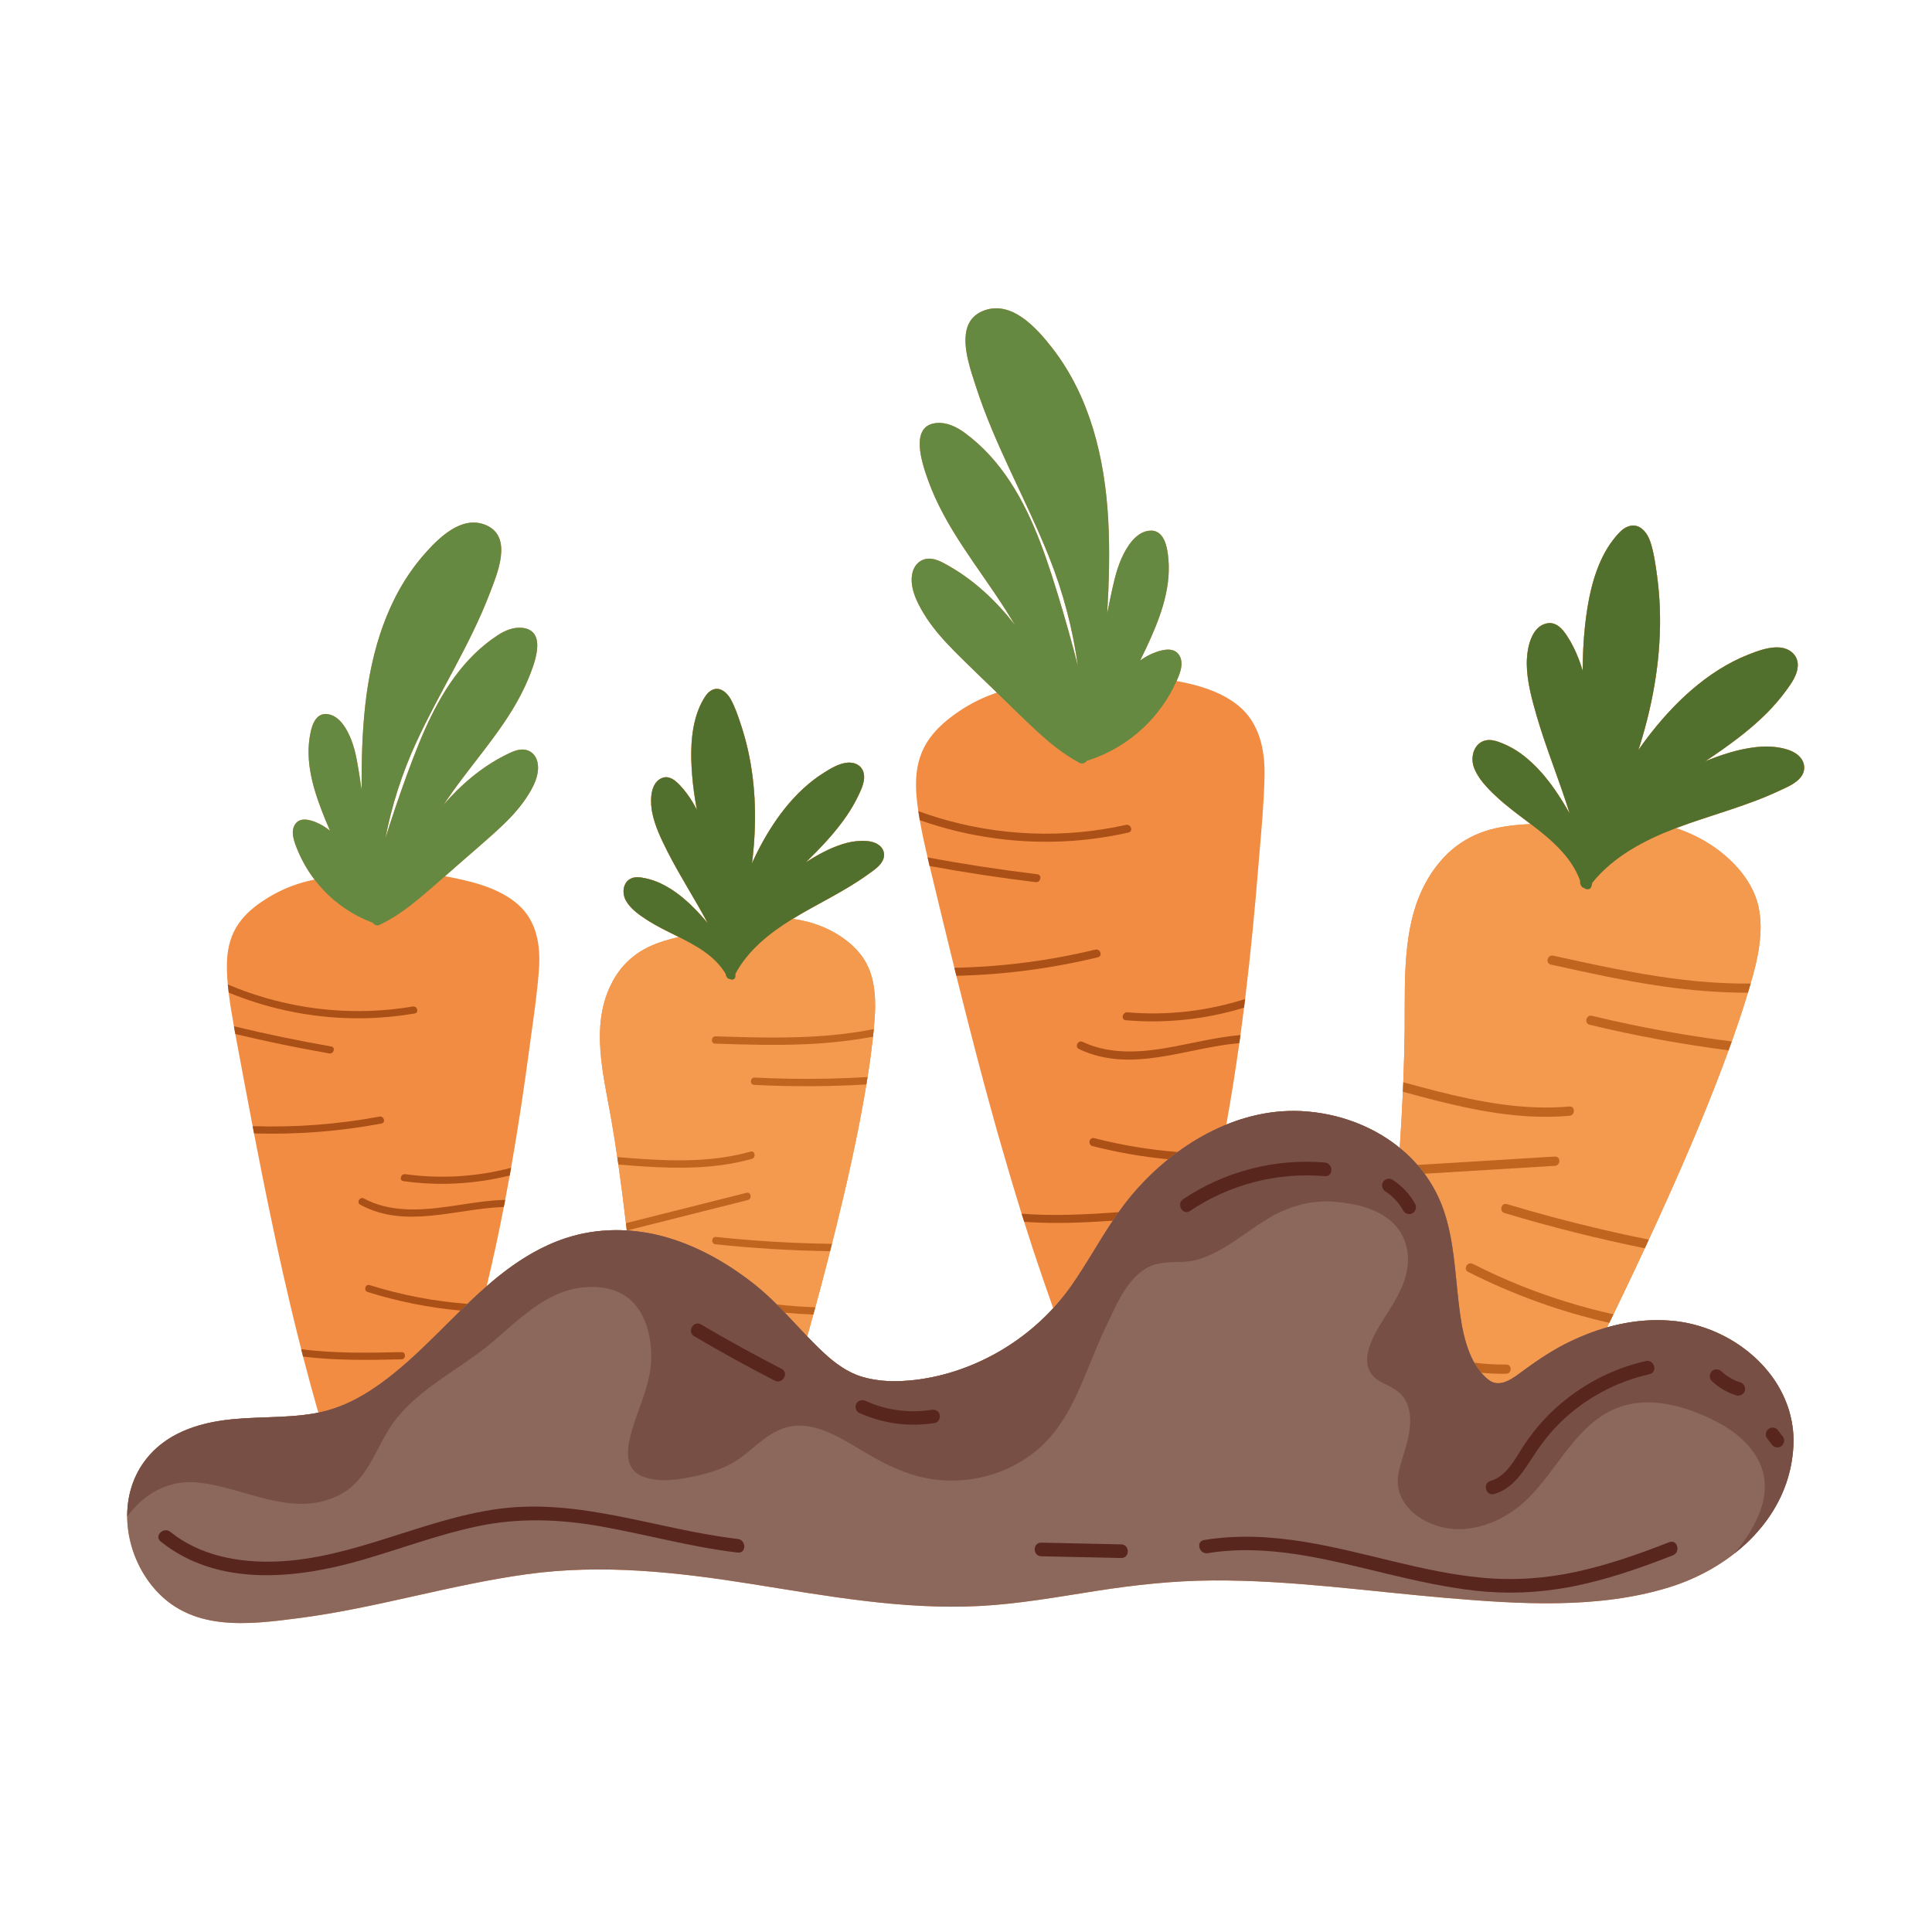 <?xml version="1.0" encoding="utf-8"?>
<!-- Generator: Adobe Illustrator 27.5.0, SVG Export Plug-In . SVG Version: 6.00 Build 0)  -->
<svg version="1.1" id="Capa_1" xmlns="http://www.w3.org/2000/svg" xmlns:xlink="http://www.w3.org/1999/xlink" x="0px" y="0px"
	 viewBox="0 0 2122 2122" style="enable-background:new 0 0 2122 2122;" xml:space="preserve">
<g>
	<path style="fill:#F28C42;" d="M1980.281,849.427c-0.548,1.296-1.196,2.543-2.095,3.742c-0.697,0.945-1.496,1.793-2.295,2.641
		c-1.196,1.247-2.594,2.299-3.99,3.347c-1.099,0.794-2.195,1.496-3.342,2.192l-1.147,0.75l-0.999,0.55l-1.198,0.644
		c-2.592,1.398-5.286,2.597-7.881,3.795c-0.499,0.248-0.948,0.448-1.447,0.648l-1.247,0.599l-0.251,0.097l-0.248,0.102
		c-4.54,2.193-9.179,4.19-13.82,6.134c-1.047,0.453-2.146,0.848-3.193,1.301c-3.642,1.442-7.233,2.894-10.926,4.287
		c-0.599,0.249-1.247,0.449-1.895,0.702c-27.491,10.226-55.878,18.158-83.317,28.584l-0.2,0.048
		c25.844,8.531,49.493,23.099,67.702,43.503c10.675,12.078,19.108,26.192,22.75,42.012c3.291,14.319,2.991,28.935,0.996,43.405
		c-0.049,0.595-0.149,1.247-0.2,1.891c-1.944,13.525-5.438,26.743-9.279,39.863l-0.348,1.198l-1.048,3.742
		c-0.55,1.696-1.05,3.445-1.547,5.14c-0.499,1.695-0.999,3.342-1.547,4.989c-4.29,14.065-8.93,27.99-13.819,41.856
		c-0.799,2.246-1.547,4.444-2.395,6.685c-1.147,3.245-2.295,6.49-3.493,9.729c-2.244,6.139-4.49,12.175-6.785,18.26
		c-10.977,29.184-22.75,58.119-34.974,86.806c-11.922,28.043-24.346,55.829-36.967,83.468c-0.251,0.599-0.55,1.199-0.799,1.798
		c-2.695,5.885-5.389,11.771-8.132,17.612c-0.499,1.145-1.099,2.344-1.598,3.537c-0.896,1.949-1.796,3.946-2.743,5.939
		c-3.542,7.683-7.135,15.366-10.777,23.001c-7.632,16.165-15.315,32.277-23.099,48.341l-0.548,1.198
		c-0.648,1.344-1.348,2.743-2.046,4.092c-0.848,1.744-1.695,3.542-2.594,5.286c-0.797,1.647-1.595,3.342-2.444,4.989
		c2.244-0.648,4.49-1.247,6.736-1.798c2.144-0.545,4.29-1.043,6.434-1.496l1.05-0.2c2.044-0.497,4.091-0.896,6.185-1.247
		c2.294-0.448,4.589-0.799,6.884-1.145c2.294-0.351,4.589-0.648,6.935-0.901c2.295-0.249,4.641-0.497,6.935-0.648
		c2.344-0.2,4.638-0.346,6.984-0.395c2.295-0.102,4.641-0.151,6.936-0.151c6.933,0,13.868,0.4,20.804,1.193
		c4.29,0.502,8.531,1.199,12.721,2.046c1.946,0.4,3.893,0.848,5.788,1.35c2.046,0.497,4.09,1.048,6.085,1.647
		c9.13,2.645,18.061,6.182,26.592,10.475c1.198,0.599,2.394,1.198,3.593,1.846c3.094,1.647,6.136,3.391,9.079,5.291
		c1.198,0.697,2.346,1.442,3.493,2.242c0.448,0.253,0.896,0.55,1.347,0.848c1.247,0.901,2.495,1.749,3.691,2.597l0.299,0.249
		c1.398,0.999,2.745,1.998,4.092,3.045c0.848,0.599,1.696,1.247,2.543,1.993c0.799,0.648,1.595,1.296,2.395,1.998
		c2.643,2.143,5.189,4.438,7.632,6.835c1.347,1.247,2.645,2.592,3.892,3.892l1.196,1.247l1.247,1.345
		c0.75,0.848,1.498,1.695,2.246,2.543c1.047,1.199,2.095,2.397,3.042,3.644c1.048,1.247,1.998,2.495,2.945,3.742
		c0.796,1.048,1.595,2.095,2.343,3.143c3.394,4.789,6.436,9.729,9.13,14.914c0.947,1.749,1.846,3.547,2.643,5.34
		c0.75,1.549,1.447,3.142,2.046,4.741c0.499,1.096,0.948,2.246,1.347,3.391c0.6,1.496,1.099,2.948,1.596,4.444
		c0.45,1.247,0.85,2.495,1.198,3.742c0.348,1.096,0.648,2.246,0.899,3.391c0.448,1.598,0.848,3.191,1.147,4.789
		c0.299,1.096,0.497,2.198,0.697,3.294c0.251,1.198,0.45,2.397,0.599,3.59l0.1,0.551c0.3,1.744,0.499,3.493,0.699,5.238
		c0.149,1.797,0.299,3.542,0.4,5.286c0.148,2.149,0.2,4.292,0.2,6.49c0,1.895-0.051,3.742-0.151,5.637
		c-0.149,2.792-0.348,5.588-0.648,8.331c-0.1,0.848-0.199,1.647-0.299,2.495c-0.248,1.944-0.499,3.839-0.799,5.734
		c-0.149,0.901-0.299,1.798-0.448,2.699c-0.348,1.745-0.699,3.44-1.048,5.135c-0.1,0.75-0.299,1.55-0.5,2.295l-0.1,0.551
		c-0.149,0.545-0.249,1.047-0.448,1.598c-0.448,1.842-0.948,3.742-1.498,5.583c-1.247,4.443-2.743,8.785-4.49,13.072
		c-0.4,0.901-0.748,1.798-1.147,2.743c-0.248,0.653-0.548,1.35-0.848,1.998c-1.196,2.845-2.543,5.691-3.99,8.434
		c-0.699,1.447-1.498,2.889-2.295,4.287c-0.251,0.599-0.599,1.15-0.899,1.7l-0.1,0.098c-1.547,2.743-3.193,5.437-4.94,8.083
		c-1.247,1.895-2.543,3.791-3.89,5.685l-0.699,0.999c-1.547,2.144-3.191,4.293-4.838,6.387l-0.45,0.546
		c-1.595,1.998-3.242,3.941-4.938,5.837c-1.946,2.246-3.941,4.443-6.036,6.587l-0.351,0.302c-0.897,0.896-1.796,1.841-2.692,2.743
		l-0.4,0.4c-0.898,0.848-1.797,1.695-2.694,2.543v0.049c-1.498,1.398-2.994,2.743-4.541,4.093c-1.547,1.344-3.094,2.646-4.64,3.941
		c-1.296,1.097-2.592,2.144-3.89,3.143l-0.1,0.097c-21.052,16.517-45.7,29.14-71.493,37.121
		c-78.526,24.346-165.633,18.557-246.405,11.673c-84.864-7.283-169.577-19.556-254.889-19.108
		c-43.403,0.248-86.16,4.892-129.015,11.625c-42.457,6.636-84.913,14.271-127.918,16.463
		c-83.866,4.293-167.231-11.074-249.698-24.195c-82.318-13.072-164.089-22.202-247.206-10.728
		c-83.914,11.576-165.185,37.121-249.25,48.097c-57.87,7.532-120.484,15.464-161.592-34.528
		c-8.882-10.772-15.766-23.147-20.555-36.268c-4.69-13.121-7.284-26.943-7.335-40.711c-0.049-3.742,0.151-7.484,0.499-11.177
		c0.151-1.442,0.299-2.942,0.499-4.438l0.048-0.249c0.251-1.647,0.499-3.294,0.799-4.941c0.149-0.896,0.299-1.744,0.499-2.592
		c0.299-1.447,0.648-2.796,1.047-4.19c0.249-1.101,0.548-2.198,0.899-3.343c0.397-1.349,0.848-2.699,1.296-4.092
		c0.448-1.35,0.947-2.645,1.496-3.995c0.451-1.145,0.899-2.29,1.398-3.44c0.699-1.598,1.496-3.143,2.244-4.687
		c0.451-0.901,0.898-1.797,1.398-2.699c0.648-1.247,1.348-2.441,2.047-3.64c0.696-1.145,1.447-2.343,2.243-3.493
		c0.947-1.393,1.946-2.791,2.945-4.141c0.996-1.345,2.044-2.694,3.092-3.942c0.799-0.945,1.598-1.846,2.346-2.743
		c0.699-0.75,1.347-1.447,2.046-2.144c0.748-0.799,1.496-1.549,2.244-2.348c1.547-1.496,3.143-2.943,4.741-4.336
		c0.996-0.799,1.944-1.647,2.943-2.446c0.699-0.498,1.347-1.048,2.046-1.55c4.638-3.542,9.579-6.636,14.716-9.325
		c1.199-0.653,2.446-1.301,3.693-1.846l1.296-0.6c0.999-0.502,1.998-0.95,2.994-1.398c4.09-1.798,8.231-3.343,12.524-4.74
		c1.096-0.4,2.195-0.745,3.342-1.048c6.736-2.047,13.72-3.64,20.753-4.887c2.097-0.351,4.192-0.702,6.287-0.999
		c33.176-4.789,67.103-1.998,100.18-7.586c0.896-0.146,1.747-0.297,2.643-0.497c0.848-0.2,1.747-0.4,2.646-0.599
		c-0.599-1.993-1.147-4.088-1.747-6.085c-5.089-17.861-9.978-35.873-14.619-53.88c-0.149-0.502-0.248-0.999-0.4-1.496
		c-0.299-1.15-0.548-2.299-0.848-3.444c-0.4-1.598-0.848-3.143-1.196-4.741c-6.288-24.496-12.224-49.14-17.813-73.787
		c-0.748-2.894-1.347-5.788-2.044-8.682c-3.742-16.759-7.435-33.573-10.977-50.387c-4.09-19.108-7.983-38.216-11.824-57.373
		c-2.894-14.67-5.737-29.286-8.631-43.95c-0.149-0.901-0.348-1.847-0.499-2.748c-0.297-1.647-0.648-3.294-0.948-4.94
		c-0.199-0.994-0.399-2.042-0.597-3.04c-0.799-4.141-1.598-8.283-2.395-12.521c-2.146-11.225-4.241-22.451-6.387-33.676
		c-3.343-17.909-6.636-35.771-10.027-53.681c-0.051-0.453-0.151-0.901-0.251-1.35c-0.3-1.646-0.599-3.391-0.897-5.037l-0.1-0.702
		c-0.1-0.599-0.251-1.247-0.351-1.846l-0.149-0.945c-2.146-11.776-4.093-23.6-5.588-35.42c-0.049-0.502-0.1-1.053-0.149-1.55
		c-0.3-2.446-0.599-4.94-0.85-7.435c-0.049-0.497-0.1-0.994-0.149-1.496c-1.048-10.777-1.496-21.7-0.4-32.326
		c1.598-14.772,6.436-27.839,15.915-39.318c8.134-9.924,18.96-17.861,29.934-24.443c15.366-9.233,32.28-15.615,49.79-19.108
		c-1.944-2.543-3.79-5.188-5.537-7.834l-0.4-0.599c-1.796-2.743-3.491-5.486-5.089-8.331l-0.1-0.146
		c-1.447-2.597-2.743-5.188-4.042-7.834c-0.297-0.648-0.597-1.247-0.897-1.895c-1.298-2.743-2.495-5.491-3.593-8.331v-0.054
		c-0.848-2.041-1.695-4.336-2.395-6.684c-1.296-4.19-2.144-8.58-1.547-12.77c0.299-1.895,0.799-3.693,1.798-5.437l0.497-0.648
		c1.199-1.846,2.646-3.196,4.293-4.044c3.742-1.895,8.431-1.496,12.821-0.297c2.195,0.599,4.341,1.345,6.285,2.192
		c2.694,1.15,5.288,2.495,7.783,3.99c1.247,0.75,2.446,1.55,3.642,2.397c1.198,0.848,2.346,1.744,3.493,2.646
		c-0.799-1.846-1.547-3.693-2.346-5.54c-0.948-2.246-1.944-4.438-2.843-6.684c-2.843-6.987-5.589-14.119-8.083-21.354
		c-0.648-1.846-1.247-3.639-1.844-5.486c-6.436-20.058-10.378-40.911-7.435-61.963c0.899-6.436,2.545-15.118,6.584-20.906
		c0.899-1.296,1.898-2.446,3.045-3.391c1.147-0.95,2.443-1.696,3.89-2.198c0.748-0.249,1.596-0.448,2.446-0.545
		c1.547-0.2,3.291-0.151,5.189,0.248c3.191,0.648,6.085,2.046,8.631,3.941c5.188,3.791,9.228,9.578,12.273,15.517
		c1.547,2.943,2.794,5.934,3.89,8.677c4.49,11.528,6.536,23.946,8.482,36.224c0.249,1.745,0.548,3.489,0.848,5.238
		c0.699,4.487,1.347,8.979,1.995,13.52c-0.149-30.981,0.548-62.065,3.941-92.847c4.741-42.655,15.167-85.51,35.422-123.278
		c7.931-14.767,17.31-28.784,28.487-41.656c5.537-6.387,12.272-13.671,19.805-20.058c2.146-1.798,4.292-3.542,6.535-5.14
		c4.392-3.089,8.982-5.734,13.72-7.679c3.145-1.247,6.387-2.197,9.63-2.699c1.647-0.248,3.294-0.399,4.989-0.399
		c2.943-0.049,5.937,0.351,8.979,1.149c0.999,0.248,1.998,0.599,2.994,0.95c1.048,0.395,2.095,0.696,3.143,1.193
		c12.524,5.891,16.214,16.813,15.717,29.037c-0.251,6.987-1.898,14.368-3.993,21.452c-0.548,1.749-1.096,3.542-1.695,5.237
		c-2.295,6.889-4.889,13.321-6.884,18.563c-10.877,28.584-24.745,55.775-39.064,82.767c-14.319,26.943-29.137,53.68-41.858,81.422
		c-3.891,8.428-7.484,16.96-10.877,25.593c-1.644,4.287-3.242,8.628-4.789,12.969c-6.185,17.413-11.274,35.171-15.315,53.135
		c-0.999,4.536-1.946,9.028-2.794,13.569c1.596-5.237,3.242-10.426,4.941-15.615c7.932-24.394,16.414-48.643,25.542-72.589
		c15.866-41.261,35.223-83.069,67.252-114.401c6.136-5.934,12.672-11.474,19.608-16.463c1.995-1.447,3.99-2.845,5.988-4.141
		c8.031-5.286,17.861-9.428,27.639-8.132c1.396,0.2,2.643,0.502,3.842,0.848c0.948,0.302,1.795,0.648,2.594,1.048
		c0.897,0.399,1.744,0.799,2.495,1.349c2.943,2.042,4.889,4.887,5.885,8.278c0.4,1.198,0.648,2.495,0.799,3.795
		c1.695,13.169-5.737,31.332-9.73,40.96c-3.591,8.628-7.783,16.964-12.321,25.091c-1.547,2.699-3.094,5.34-4.69,7.985
		c-19.308,31.829-44.353,60.267-65.907,90.45c-3.442,4.838-6.785,9.73-10.127,14.616c4.741-5.486,9.729-10.826,14.918-15.961
		l0.449-0.448c15.515-15.118,32.876-28.292,52.233-38.07c0.899-0.448,1.797-0.897,2.694-1.345c0.948-0.448,1.898-0.896,2.845-1.35
		c1.895-0.896,3.89-1.695,5.885-2.343c3.993-1.247,8.083-1.793,12.224-0.75c0.799,0.205,1.547,0.502,2.246,0.799
		c1.445,0.652,2.743,1.447,3.939,2.446c1.149,0.999,2.197,2.198,3.045,3.445c0.748,1.096,1.347,2.294,1.796,3.542l0.499,1.296
		c0.149,0.546,0.299,1.047,0.448,1.598c0.351,1.545,0.499,3.089,0.599,4.638l0.049,0.648c0.2,5.34-0.996,10.626-2.943,15.766
		c-0.648,1.696-1.396,3.342-2.195,5.038c-2.346,4.94-5.288,9.632-8.083,13.871c-2.295,3.342-4.689,6.635-7.232,9.778
		c-2.546,3.191-5.189,6.236-7.983,9.228c-5.488,5.939-11.376,11.576-17.362,17.062c-13.82,12.526-27.99,24.599-42.058,36.872
		c-4.789,4.19-9.529,8.38-14.319,12.623c3.393,0.546,6.736,1.194,10.078,1.891c6.987,1.452,14.119,3.045,21.203,4.989
		c18.061,5.042,35.771,12.277,49.641,24.75c20.205,18.158,24.197,45.198,22.251,70.991c-1.895,26.095-5.788,52.136-9.379,78.08
		c-0.251,1.944-0.499,3.892-0.748,5.783c-5.988,44.706-12.624,89.354-20.455,133.757c-0.499,2.796-0.999,5.588-1.498,8.429
		c-1.644,8.935-3.242,17.812-4.989,26.742c-0.199,1.198-0.448,2.495-0.696,3.742l-0.251,1.349c-0.2,0.896-0.348,1.793-0.548,2.743
		c-5.637,29.135-11.873,58.173-18.857,87.059c4.039-3.596,8.231-7.084,12.422-10.48c2.046-1.647,4.041-3.24,6.136-4.789
		c1.547-1.199,3.142-2.392,4.74-3.591c3.291-2.392,6.585-4.74,9.978-7.035c1.944-1.296,3.89-2.592,5.837-3.839
		c3.69-2.397,7.483-4.643,11.274-6.787c11.676-6.636,23.949-12.224,36.77-16.414c2.545-0.848,5.089-1.599,7.683-2.295
		c1.946-0.551,3.941-1.048,5.936-1.549c2.595-0.595,5.189-1.194,7.783-1.642c1.547-0.302,3.094-0.6,4.641-0.853
		c0.497-0.098,0.947-0.146,1.447-0.195c2.295-0.351,4.638-0.702,6.984-0.95c2.343-0.248,4.69-0.497,7.033-0.648
		c2.346-0.2,4.692-0.351,7.035-0.4c4.141-0.2,8.283-0.2,12.472-0.049c1.947,0.049,3.842,0.146,5.737,0.248
		c-0.348-2.645-0.648-5.34-0.947-7.985c-2.543-21.5-5.237-43.001-8.28-64.404c-0.251-1.846-0.55-3.693-0.799-5.54
		c-0.151-0.897-0.251-1.793-0.4-2.646c-2.246-15.313-4.641-30.533-7.384-45.749l-0.149-0.794v-0.053
		c-8.282-46.095-21.055-96.886-0.351-140.837c1.895-4.093,4.042-8.083,6.587-12.024c6.833-10.728,15.963-19.605,26.689-26.392
		c10.728-6.738,22.802-10.928,34.974-14.119c2.395-0.648,4.789-1.247,7.184-1.798c-0.848-0.4-1.695-0.848-2.545-1.296
		c-2.643-1.296-5.286-2.592-7.932-3.893c-2.643-1.345-5.288-2.64-7.883-4.039c-5.237-2.695-10.378-5.588-15.367-8.731
		c-4.439-2.845-9.179-5.988-13.469-9.578c-1.099-0.896-2.146-1.798-3.143-2.797c-3.045-2.84-5.688-6.037-7.683-9.529
		c-1.099-1.944-1.898-4.136-2.295-6.431l-0.051-0.302c-0.2-1.296-0.348-2.592-0.299-3.888v-0.799l0.1-0.95l0.1-0.95
		c0.151-0.594,0.251-1.247,0.4-1.841l0.4-1.15c0.599-1.695,1.447-3.245,2.643-4.638c0.947-1.101,2.146-1.998,3.493-2.796
		l0.947-0.546c1.347-0.701,2.794-1.047,4.241-1.247c3.193-0.502,6.584-0.049,9.779,0.546c0.647,0.151,1.347,0.253,1.995,0.4
		c2.794,0.599,5.537,1.349,8.231,2.246c2.694,0.896,5.34,1.944,7.983,3.142c7.732,3.596,14.967,8.234,21.703,13.52
		c0.898,0.697,1.846,1.447,2.743,2.197c1.747,1.447,3.542,2.991,5.24,4.541c0.848,0.745,1.646,1.496,2.495,2.241
		c2.294,2.197,4.538,4.443,6.784,6.685c0.948,0.998,1.895,1.997,2.794,2.996c0.499,0.497,0.996,1.048,1.447,1.545
		c0.548,0.551,1.048,1.101,1.596,1.696c0.948,1.101,1.947,2.197,2.894,3.293c0.999,1.101,1.947,2.197,2.894,3.342
		c0.499,0.551,0.996,1.101,1.496,1.701c-3.491-6.539-7.084-12.974-10.726-19.357c-3.693-6.441-7.435-12.775-11.125-19.108
		c-2.643-4.492-5.237-9.033-7.883-13.574c-4.041-7.084-8.031-14.266-11.824-21.501c-0.848-1.695-1.795-3.396-2.643-5.091
		c-1.695-3.391-3.442-6.831-5.089-10.324c-0.799-1.749-1.647-3.493-2.446-5.291c-1.595-3.493-3.091-7.084-4.439-10.723
		c-1.347-3.596-2.545-7.284-3.493-10.977c-0.499-1.846-0.898-3.742-1.296-5.637c-0.2-1.101-0.4-2.294-0.551-3.542
		c-0.448-3.045-0.697-6.485-0.648-9.978v-0.302c0.051-1.544,0.1-3.094,0.3-4.638c0.049-0.501,0.149-0.999,0.248-1.496
		c0.151-0.999,0.251-1.949,0.499-2.942c0.1-0.551,0.251-1.15,0.451-1.696c0.198-0.853,0.548-1.598,0.848-2.446
		c1.844-4.741,4.838-8.731,9.727-10.679c2.845-1.145,5.539-1.096,8.083-0.297c2.545,0.745,4.889,2.295,7.084,4.039
		c0.699,0.599,1.398,1.247,2.046,1.846c0.699,0.648,1.347,1.301,1.946,1.944c2.395,2.495,4.638,5.091,6.733,7.785
		c1.398,1.846,2.745,3.644,3.993,5.54c1.096,1.593,2.144,3.191,3.143,4.789c1.247,1.993,2.294,4.087,3.442,6.134
		c0.548,1.048,1.199,2.046,1.696,3.094c-1.644-9.228-3.092-18.509-4.139-27.79c-0.4-3.542-0.75-7.133-1.048-10.723
		c-0.651-8.283-1.05-16.662-0.899-25.096c0-2.791,0.1-5.588,0.249-8.38c0.2-2.845,0.4-5.637,0.699-8.38
		c0.648-5.593,1.547-11.079,2.843-16.516c0.651-2.694,1.398-5.389,2.295-8.034c1.698-5.286,3.941-10.475,6.687-15.313
		c0.348-0.599,0.699-1.247,1.048-1.846c1.396-2.343,2.994-4.643,4.938-6.539c0.799-0.794,1.698-1.496,2.646-2.095
		c2.343-1.496,4.589-2.095,6.736-2.095l0.149,0.053c6.436,0.098,12.024,5.837,15.215,11.723c4.241,7.78,7.286,16.511,10.129,24.993
		c0.249,0.799,0.548,1.549,0.799,2.343c3.091,9.33,5.737,18.812,7.881,28.39c4.392,19.605,6.736,39.61,7.435,59.668
		c0.699,19.908-0.248,39.912-2.495,59.717c-0.2,1.646-0.448,3.293-0.648,4.94c0.248-0.599,0.548-1.198,0.797-1.798l0.599-1.345
		c0.599-1.296,1.199-2.597,1.846-3.893c0.6-1.247,1.196-2.543,1.847-3.79c4.638-9.379,9.778-18.66,15.515-27.688
		c1.347-2.149,2.743-4.293,4.19-6.387c2.945-4.39,6.036-8.682,9.281-12.872c5.187-6.636,10.675-13.018,16.563-18.957
		c6.884-6.933,14.268-13.271,22.202-18.811c1.944-1.393,3.99-2.743,6.037-4.039c7.583-4.789,16.463-10.178,25.542-11.123
		c1.098-0.151,2.146-0.151,3.245-0.102c4.19,0.151,8.18,1.599,11.074,4.342c1.398,1.344,2.546,2.991,3.343,4.989
		c0.399,0.999,0.699,2.095,0.898,3.244c0.1,0.697,0.149,1.393,0.2,2.095l0.048,0.696l-0.048,0.697l0.048,0.102l-0.048,0.794v0.351
		l-0.1,1.198l-0.151,1.15l-0.1,0.497l-0.098,0.546l-0.051,0.151l-0.1,0.599c-0.2,0.999-0.448,1.949-0.748,2.894
		c-0.748,2.543-1.795,4.989-2.843,7.386c-0.599,1.247-1.149,2.494-1.698,3.688c-1.895,3.991-3.941,7.883-6.136,11.679
		c-2.144,3.79-4.49,7.532-6.984,11.171c-1.995,2.996-4.241,5.788-6.436,8.682c-8.083,10.728-17.013,20.804-26.392,30.435
		c-3.99,4.088-7.983,8.078-12.073,12.122c3.043-1.998,6.136-3.893,9.279-5.739c1.647-0.999,3.393-1.846,5.089-2.791
		c1.698-0.901,3.342-1.895,5.089-2.797c1.598-0.794,3.242-1.593,4.889-2.392l0.3-0.151c1.596-0.697,3.242-1.447,4.889-2.198h0.1
		c1.695-0.696,3.442-1.393,5.189-2.041h0.049c1.447-0.551,2.945-1.048,4.392-1.55l0.897-0.297c7.086-2.246,14.37-3.596,21.754-3.596
		c3.143-0.048,6.436,0.151,9.578,0.848c1.596,0.351,3.143,0.853,4.638,1.452c1.447,0.648,2.845,1.393,4.141,2.392
		c3.342,2.495,5.34,6.036,5.588,9.827c0.1,1.846-0.2,3.693-0.848,5.539c-0.2,0.497-0.349,0.95-0.6,1.398l-0.548,0.994
		c-0.748,1.301-1.547,2.495-2.495,3.596c-0.599,0.697-1.247,1.393-1.947,2.046c-0.648,0.648-1.347,1.296-2.095,1.895l-0.999,0.794
		l-0.548,0.453c-0.499,0.448-1.048,0.794-1.596,1.193c-1.298,0.999-2.645,1.998-3.941,2.948c-0.699,0.497-1.347,0.945-1.946,1.345
		l-0.349,0.248c-3.242,2.397-6.536,4.643-9.929,6.835c-0.448,0.302-0.897,0.599-1.347,0.901c-2.943,1.841-5.837,3.742-8.831,5.534
		l-0.797,0.449c-20.156,12.224-41.459,22.65-61.515,34.972c21.403,2.845,42.056,10.728,59.22,24
		c10.076,7.834,18.758,17.613,23.895,29.437c4.692,10.674,6.587,22.1,7.186,33.676c0.049,0.497,0.049,1.048,0.1,1.496
		c0.098,2.095,0.149,4.239,0.149,6.333c0,8.731-0.699,17.461-1.547,26.144c-0.1,1.35-0.248,2.694-0.4,4.039
		c-0.049,0.95-0.149,1.846-0.248,2.748c-0.051,0.497-0.1,1.048-0.151,1.545c-0.149,1.398-0.297,2.743-0.497,4.092
		c-1.247,11.625-2.845,23.147-4.641,34.675c-0.248,1.895-0.548,3.688-0.899,5.583c-0.399,2.699-0.848,5.389-1.247,8.083
		l-0.048,0.054c-0.848,5.086-1.696,10.124-2.594,15.215c-4.29,24.394-9.23,48.692-14.519,72.837
		c-5.189,23.6-10.775,47.147-16.562,70.543c-0.151,0.501-0.251,1.052-0.4,1.549c-1.198,4.94-2.446,9.929-3.742,14.918
		c-0.2,0.745-0.4,1.545-0.599,2.344c-0.448,1.895-0.948,3.79-1.447,5.686c-1.596,6.49-3.291,13.023-4.989,19.508
		c-3.591,13.72-7.184,27.44-10.925,41.11l-0.248,0.999c-0.748,2.694-1.498,5.335-2.246,7.98c-2.195,8.034-4.39,16.063-6.684,24
		c2.244,2.343,4.49,4.638,6.736,6.884c0.548,0.6,1.147,1.199,1.744,1.744c0.799,0.848,1.646,1.696,2.494,2.494
		c2.397,2.348,4.84,4.692,7.286,6.987c12.222,11.323,26.092,21.603,42.255,26.339c13.52,3.995,27.391,5.14,41.31,4.692l1.296-0.049
		c0.499-0.053,0.947-0.053,1.447-0.102c4.29-0.248,8.631-0.595,12.921-1.048c33.975-3.839,67.302-15.712,96.588-33.223
		c2.044-1.247,4.09-2.495,6.085-3.795c1.299-0.799,2.595-1.647,3.893-2.543c2.195-1.398,4.338-2.894,6.434-4.389
		c14.419-10.226,27.739-22.002,39.663-35.026l-1.895-5.384c-3.393-9.481-6.685-18.962-9.93-28.438
		c-6.784-19.659-13.269-39.464-19.505-59.269c-0.2-0.551-0.351-1.15-0.499-1.701c-0.948-2.991-1.895-5.934-2.845-8.93
		c-8.431-26.991-16.463-54.129-24.195-81.266c-0.948-3.196-1.847-6.387-2.745-9.583c-5.189-18.509-10.278-37.018-15.267-55.575
		c-5.637-21.106-11.125-42.207-16.512-63.361c-4.141-16.112-8.182-32.277-12.224-48.443c-0.249-1.047-0.499-2.095-0.748-3.094
		c-0.699-2.943-1.447-5.837-2.146-8.779c-1.148-4.59-2.295-9.179-3.443-13.822c-3.042-12.419-6.088-24.794-9.079-37.213
		c-4.789-19.761-9.53-39.513-14.319-59.274c-0.151-0.497-0.251-0.994-0.4-1.496c-0.499-2.095-0.999-4.239-1.447-6.334
		c-0.248-0.999-0.499-2.095-0.748-3.094c-3.094-13.023-5.937-26.095-8.283-39.215c-0.1-0.55-0.2-1.145-0.3-1.695
		c-0.199-1.199-0.399-2.392-0.597-3.591c-0.351-2.095-0.699-4.19-0.999-6.339c-1.846-11.922-2.994-24.043-2.346-36.019
		c0.899-16.516,5.54-31.43,15.417-44.804c8.531-11.522,20.105-21.052,31.929-28.984c12.772-8.628,26.692-15.416,41.26-20.307
		c-0.6-0.648-1.199-1.193-1.796-1.793c-14.918-14.47-30.034-28.838-44.701-43.605c-12.723-12.872-24.896-26.543-34.226-42.158
		c-7.732-12.969-15.963-29.783-11.674-45.3c1.895-6.782,7.084-12.473,14.119-13.92c9.33-1.944,18.309,3.445,26.041,7.883
		c28.288,16.117,52.285,39.064,72.241,64.706c-3.442-5.685-6.933-11.323-10.475-16.911c-29.637-46.548-66.504-90.05-85.212-142.683
		c-6.236-17.564-21.003-60.019,9.878-62.416c10.974-0.848,21.703,4.341,30.334,10.68c9.878,7.235,19.057,15.512,27.34,24.496
		c33.924,36.867,53.081,84.613,68.299,131.609c8.78,27.24,16.813,54.777,24.246,82.47c1.595,5.885,3.094,11.771,4.589,17.71
		c-5.637-40.813-16.163-80.921-31.481-119.39c-25.193-63.41-59.717-122.878-80.62-187.984c-5.089-15.815-14.37-41.31-10.429-60.516
		c0.351-1.598,0.75-3.191,1.299-4.692c1.048-3.04,2.543-5.837,4.49-8.38c0.499-0.599,0.999-1.198,1.595-1.793
		c2.794-2.948,6.387-5.442,10.926-7.288c31.083-12.57,58.872,18.709,75.933,40.565c41.659,53.48,57.773,121.178,61.563,187.735
		c1.947,34.572,0.948,69.246-1.047,103.819c0.999-4.989,1.946-9.978,3.045-14.967c3.291-15.367,6.336-31.279,12.821-45.7
		c5.438-12.024,14.916-27.79,29.335-29.934c17.613-2.592,20.904,18.309,22.002,31.181c2.994,34.377-10.329,67.502-24.597,97.987
		c-2.095,4.487-4.341,8.877-6.485,13.32c5.237-3.791,10.974-6.938,17.162-9.179c8.879-3.197,21.304-5.788,26.492,4.535
		c4.341,8.633,0.049,19.011-3.593,27.143c3.593,0.648,7.184,1.344,10.726,2.144c20.506,4.54,40.662,11.576,56.876,24.696
		c23.598,19.059,29.634,48.993,28.986,77.88c-0.599,29.184-3.393,58.518-5.839,87.653c-0.149,2.198-0.397,4.341-0.548,6.539
		c-3.99,50.187-8.831,100.33-14.916,150.366c-0.4,3.143-0.799,6.285-1.198,9.481c-1.247,10.027-2.543,20.102-3.942,30.134
		c-0.2,1.398-0.399,2.791-0.599,4.19c-0.2,1.545-0.397,3.045-0.648,4.638c-0.148,0.999-0.299,1.944-0.399,2.942
		c-4.09,28.887-8.68,57.773-13.868,86.514c6.636-2.699,13.369-5.091,20.204-7.084l0.848-0.151
		c5.739-1.647,11.525-3.094,17.413-4.244c7.433-1.447,14.967-2.543,22.599-3.089c2.546-0.151,5.089-0.302,7.635-0.351
		c4.49-0.151,8.979-0.102,13.52,0.098c2.543,0.151,5.089,0.302,7.632,0.55c2.146,0.2,4.342,0.4,6.487,0.697
		c0.697,0.048,1.348,0.151,2.044,0.253c2.197,0.297,4.392,0.643,6.587,0.994c10.027,1.695,19.856,4.141,29.435,7.337
		c21.503,7.23,41.507,18.255,58.521,32.725c-0.848-0.696-1.596-1.447-2.446-2.143c1.347-20.556,2.545-41.111,3.444-61.715
		c0.149-3.444,0.297-6.938,0.448-10.377c0.748-19.459,1.296-38.865,1.496-58.324v-1.096c0.499-59.02-3.442-124.876,32.38-174.518
		c3.293-4.535,6.935-8.979,10.974-13.266c10.928-11.727,24.297-20.604,39.215-26.495c14.816-5.788,30.731-8.18,46.548-9.33
		c3.091-0.248,6.236-0.448,9.328-0.546c-0.947-0.75-1.895-1.447-2.894-2.197c-0.697-0.551-1.445-1.096-2.195-1.647
		c-11.125-8.38-22.299-16.711-32.528-26.241c-3.591-3.391-7.384-7.084-10.974-10.977c-2.346-2.592-4.641-5.34-6.687-8.18
		c-3.043-4.293-5.637-8.784-7.284-13.622c-0.448-1.344-0.797-2.694-1.048-4.141c-0.2-1.393-0.348-2.889-0.299-4.341
		c0-1.792,0.151-3.591,0.55-5.286l0.049-0.297l0.151-0.701l0.2-0.745l0.1-0.4l0.297-0.848l0.1-0.302
		c0.3-0.745,0.599-1.447,0.899-2.144l0.448-0.848l0.3-0.551c0.548-0.945,1.198-1.895,1.946-2.743
		c1.447-1.695,3.194-3.142,5.289-4.19c1.048-0.551,2.195-0.999,3.391-1.301c0.85-0.249,1.698-0.395,2.545-0.497
		c5.937-0.648,11.973,1.647,17.362,3.893c6.636,2.743,12.921,6.236,18.808,10.427c2.195,1.598,4.341,3.191,6.385,4.94
		c2.097,1.695,4.141,3.439,6.088,5.286c3.942,3.644,7.683,7.532,11.274,11.576c0.451,0.546,0.95,1.096,1.398,1.647
		c0.499,0.599,0.996,1.096,1.447,1.695c1.895,2.246,3.691,4.541,5.488,6.884c0.848,1.096,1.696,2.197,2.495,3.342
		c2.395,3.245,4.638,6.539,6.884,9.881l0.699,1.096c0.697,1.096,1.396,2.144,2.095,3.245c0.497,0.745,0.996,1.545,1.496,2.343
		c0.448,0.799,0.947,1.545,1.447,2.343c0.499,0.799,0.947,1.599,1.447,2.397c0.499,0.799,0.948,1.593,1.447,2.392
		c0.599,0.999,1.147,1.998,1.747,2.996c0.348,0.594,0.696,1.193,1.047,1.793c0.499,0.799,0.948,1.598,1.396,2.446
		c-0.548-1.798-1.147-3.591-1.695-5.389c-3.693-11.474-7.635-22.898-11.674-34.222c-1.598-4.394-3.145-8.731-4.692-13.076
		c-6.485-18.207-12.921-36.365-18.309-54.977c-5.289-18.358-10.577-37.714-10.726-57.023c-0.049-0.848,0-1.798,0.051-2.694
		c0.149-6.139,0.996-13.52,3.092-20.404c0.599-1.847,1.198-3.596,1.995-5.291c0.251-0.648,0.55-1.344,0.899-1.993
		c0.848-1.749,1.847-3.342,2.894-4.892c3.242-4.492,7.583-7.78,13.272-8.93c1.247-0.249,2.495-0.346,3.642-0.297
		c1.646,0.097,3.191,0.497,4.638,1.096c1.647,0.6,3.245,1.447,4.69,2.543c1.797,1.398,3.444,3.045,4.94,4.838
		c1.496,1.798,2.843,3.742,4.09,5.642c5.289,8.029,9.481,16.711,12.923,25.641c1.596,4.141,2.991,8.38,4.239,12.624
		c0.151-16.365,0.799-32.682,2.545-48.896c1.147-10.377,2.595-20.901,4.69-31.279c0.699-3.44,1.496-6.933,2.346-10.329
		c1.695-6.884,3.742-13.617,6.136-20.204c2.443-6.583,5.337-13.023,8.679-19.157c2.546-4.638,5.488-9.028,8.682-13.223
		c1.047-1.447,2.043-2.889,3.191-4.239c0.451-0.55,0.95-1.047,1.447-1.598c1.398-1.647,2.846-3.24,4.492-4.687
		c2.144-1.949,4.539-3.591,7.233-4.643c1.596-0.648,3.094-1.048,4.59-1.193c0.699-0.054,1.447-0.103,2.146-0.054
		c0.699,0.054,1.396,0.102,2.047,0.253c0.696,0.146,1.347,0.297,1.944,0.546c5.739,1.998,10.078,7.483,12.772,13.52
		c0.599,1.35,1.147,2.695,1.547,4.044c1.895,5.837,3.293,11.922,4.389,18.061c1.099,6.134,1.947,12.321,2.794,18.358
		c1.647,12.272,2.745,24.594,3.094,36.969c0.248,6.285,0.3,12.57,0.2,18.855c-0.4,24.297-3.043,48.497-7.535,72.341
		c-3.642,19.508-8.48,38.816-14.316,57.724c-0.599,1.998-1.299,3.99-1.998,5.988c0.899-1.198,1.698-2.392,2.545-3.542
		c0.999-1.496,2.047-2.943,3.143-4.39l0.848-1.15c0.75-1.047,1.547-2.095,2.346-3.143c3.591-4.838,7.383-9.578,11.274-14.319
		c3.893-4.687,7.883-9.33,12.075-13.87c18.658-20.453,40.01-38.914,63.907-52.58c2.694-1.501,5.34-2.943,8.083-4.341
		c5.438-2.797,10.977-5.34,16.663-7.586c3.593-1.393,7.435-2.894,11.376-4.19c1.747-0.546,3.542-1.149,5.389-1.598
		c4.241-1.145,8.58-1.944,12.821-2.095l0.3-0.049c1.496,0,2.943,0,4.341,0.098c6.185,0.501,11.824,3.098,15.515,7.288
		c1.496,1.647,2.643,3.542,3.394,5.734c0.748,2.047,1.196,4.244,1.147,6.738c-0.051,0.897-0.1,1.793-0.251,2.641l-0.148,1.047
		l-0.151,0.702v0.151l-0.149,0.697l-0.149,0.697c-0.151,0.497-0.251,0.95-0.4,1.447c-0.151,0.502-0.299,0.95-0.499,1.398
		l-0.151,0.399l-0.297,0.848l-0.351,0.896c-0.248,0.6-0.548,1.199-0.848,1.798c-0.248,0.55-0.499,1.096-0.748,1.647
		c-2.346,4.487-5.338,8.731-8.231,12.623c-6.487,8.98-13.72,17.359-21.503,25.194c-12.025,12.121-25.196,22.845-38.864,32.925
		c-9.379,6.933-19.009,13.569-28.687,20.058c4.241-1.701,8.48-3.343,12.821-4.892c4.541-1.647,9.181-3.191,13.871-4.541
		c2.195-0.648,4.389-1.296,6.635-1.846l0.349-0.097c1.096-0.248,2.244-0.551,3.342-0.799c1.099-0.248,2.195-0.501,3.293-0.75
		l0.1-0.048c1.047-0.2,2.095-0.4,3.142-0.599c1.247-0.249,2.495-0.497,3.791-0.745v0.048c1.347-0.248,2.694-0.4,4.042-0.599
		c0.999-0.151,1.995-0.351,2.994-0.448c2.294-0.302,4.64-0.497,6.935-0.648c2.343-0.102,4.638-0.151,6.984-0.151
		c4.641,0.097,9.23,0.551,13.819,1.398l0.499,0.097c1.595,0.302,3.192,0.648,4.789,1.096c6.085,1.598,12.122,4.244,16.363,8.882
		C1981.628,836.555,1982.875,843.337,1980.281,849.427z"/>
	<path style="fill:#668942;" d="M590.293,836.92c-1.364-6.168-5.729-11.483-11.966-13.121c-8.243-2.168-16.514,2.193-23.666,5.793
		c-26.039,13.111-48.553,32.462-67.607,54.44c3.347-4.897,6.723-9.773,10.168-14.602c28.682-40.238,63.697-77.393,82.891-123.536
		c6.412-15.415,21.608-52.677-5.864-56.272c-9.8-1.281-19.612,2.845-27.644,8.117c-9.167,6.012-17.751,12.969-25.588,20.628
		c-32.056,31.347-51.427,73.12-67.244,114.411c-9.169,23.937-17.64,48.2-25.586,72.569c-1.691,5.189-3.325,10.392-4.923,15.61
		c6.935-36.209,18.268-71.551,33.754-105.236c25.5-55.478,59.186-106.995,80.952-164.218c7.953-20.906,25.437-60.896-3.138-74.26
		c-27.193-12.716-53.546,13.92-69.795,32.638c-39.793,45.846-57.368,105.622-63.899,164.939c-3.391,30.801-4.127,61.88-3.968,92.861
		c-0.665-4.516-1.284-9.038-2.009-13.539c-2.242-13.9-4.176-28.263-9.315-41.452c-4.288-11.006-12.036-25.559-24.794-28.136
		c-15.625-3.152-19.551,15.386-21.159,26.831c-4.302,30.577,6.064,60.818,17.379,88.764c1.661,4.107,3.44,8.156,5.174,12.229
		c-4.529-3.639-9.474-6.738-14.921-9.028c-7.768-3.269-18.748-6.188-23.878,2.806c-4.39,7.693-0.806,17.408,2.117,24.911
		c6.784,17.403,16.906,33.33,29.766,46.889c14.694,15.493,32.696,27.424,52.596,35.103c0.456,0.175,0.889,0.277,1.303,0.331
		c1.321,2.319,4.219,3.937,7.323,2.49c15.919-7.42,30.102-17.812,43.578-28.979c14.529-12.039,28.565-24.687,42.774-37.101
		c14.032-12.258,28.236-24.355,42.026-36.891c12-10.904,23.525-22.538,32.577-36.063
		C585.236,865.597,593.409,850.981,590.293,836.92z"/>
	<path style="fill:#AB5017;" d="M455.456,1113.166c-17.99,3.035-36.192,4.833-54.428,5.223
		c-51.217,1.057-102.54-8.643-149.842-28.185c-0.351-2.963-0.704-5.963-0.987-8.96c6.173,2.646,12.417,5.116,18.731,7.406
		c58.73,21.271,122.786,27.337,184.41,16.862C458.348,1104.631,460.499,1112.285,455.456,1113.166z"/>
	<path style="fill:#AB5017;" d="M361.698,1157.049c-34.638-6.071-69.066-13.159-103.246-21.339
		c-0.353-1.905-0.704-3.849-1.023-5.754c-0.175-0.916-0.351-1.866-0.492-2.786c35.378,8.575,71.039,15.946,106.878,22.226
		C368.823,1150.277,366.673,1157.931,361.698,1157.049z"/>
	<path style="fill:#AB5017;" d="M418.947,1234.052c-46.138,8.604-93.088,12.272-139.93,10.826c-0.495-2.646-1.023-5.291-1.518-7.937
		c46.667,1.52,93.404-1.973,139.331-10.543C421.839,1225.477,423.956,1233.097,418.947,1234.052z"/>
	<path style="fill:#AB5017;" d="M554.892,1317.827c-0.211,1.232-0.46,2.504-0.706,3.737c-0.246,1.374-0.528,2.714-0.811,4.093
		c-53.156,1.871-107.76,24.55-157.708-2.47c-4.48-2.436-0.458-9.276,4.022-6.845c28.007,15.172,61.268,13.301,91.816,8.999
		C512.527,1322.412,533.692,1318.461,554.892,1317.827z"/>
	<path style="fill:#AB5017;" d="M561.346,1282.656c-0.492,2.826-0.987,5.608-1.481,8.433c-38.024,9.486-77.673,11.673-116.79,6.207
		c-5.043-0.707-2.892-8.36,2.08-7.654C483.851,1295.041,523.568,1292.571,561.346,1282.656z"/>
	<path style="fill:#AB5017;" d="M513.417,1432.092c-2.543,2.441-5.038,4.887-7.581,7.381c-34.574-3.143-68.798-9.978-101.926-20.356
		c-4.889-1.496-2.794-9.179,2.095-7.63C440.979,1422.459,476.998,1429.349,513.417,1432.092z"/>
	<path style="fill:#AB5017;" d="M440.994,1493.027c-35.803,0.813-72.416,1.413-108.113-3.031c-0.706-2.719-1.411-5.432-2.08-8.151
		c36.365,4.833,73.826,4.058,110.194,3.245C446.107,1484.949,446.072,1492.885,440.994,1493.027z"/>
	<path style="fill:#AB5017;" d="M1239.459,914.425c-19.89,4.438-40.088,7.517-60.409,9.023
		c-57.074,4.195-114.898-3.606-168.815-22.621c-0.568-3.284-1.138-6.606-1.63-9.934c7.042,2.587,14.153,4.974,21.33,7.162
		c66.769,20.268,138.583,23.269,206.712,7.956C1242.183,904.73,1245.033,913.144,1239.459,914.425z"/>
	<path style="fill:#AB5017;" d="M1137.45,968.89c-38.999-4.726-77.819-10.612-116.43-17.729c-0.507-2.105-1.013-4.249-1.481-6.354
		c-0.248-1.013-0.502-2.065-0.713-3.079c39.973,7.479,80.187,13.603,120.535,18.499
		C1145.002,960.919,1143.051,969.582,1137.45,968.89z"/>
	<path style="fill:#AB5017;" d="M1205.847,1051.423c-50.962,12.317-103.12,19.172-155.461,20.317
		c-0.706-2.923-1.454-5.842-2.161-8.765c52.149-1.057,104.082-7.703,154.81-19.966
		C1208.568,1041.688,1211.379,1050.063,1205.847,1051.423z"/>
	<path style="fill:#AB5017;" d="M1362.43,1136.874c-0.163,1.389-0.365,2.821-0.568,4.214c-0.195,1.549-0.431,3.06-0.665,4.614
		c-59.188,5.213-118.766,33.729-176.073,6.524c-5.143-2.451-1.06-10.319,4.082-7.868c32.136,15.274,69.133,11.23,102.954,4.628
		C1315.442,1144.484,1338.818,1138.832,1362.43,1136.874z"/>
	<path style="fill:#AB5017;" d="M1367.56,1097.264c-0.385,3.177-0.772,6.314-1.157,9.491
		c-41.861,12.823-85.96,17.598-129.918,13.797c-5.668-0.487-3.72-9.155,1.871-8.658
		C1281.839,1115.636,1326.002,1110.545,1367.56,1097.264z"/>
	<path style="fill:#AB5017;" d="M1293.447,1265.306c-3.542,2.548-6.984,5.242-10.378,7.985
		c-28.036-2.694-55.827-7.532-83.115-14.519c-5.539-1.398-3.642-10.129,1.895-8.682
		C1231.932,1257.823,1262.616,1262.866,1293.447,1265.306z"/>
	<path style="fill:#AB5017;" d="M1228.641,1331.41c-2.195,3.094-4.341,6.188-6.436,9.33c-32.329,2.198-65.057,3.596-97.285,1.247
		c-0.948-2.991-1.895-5.934-2.845-8.93C1157.396,1335.854,1193.367,1333.905,1228.641,1331.41z"/>
	<path style="fill:#F49A4F;" d="M965.415,928.237c-5.135-3.864-12.112-4.726-18.351-4.697c-7.403,0.015-14.682,1.359-21.742,3.61
		c-1.774,0.565-3.54,1.193-5.316,1.846l-0.024-0.01c-1.751,0.658-3.483,1.355-5.193,2.056l-0.092,0.025
		c-1.659,0.726-3.291,1.457-4.923,2.188l-0.275,0.132c-1.649,0.779-3.284,1.598-4.919,2.412c-3.456,1.768-6.833,3.62-10.158,5.573
		c-3.121,1.856-6.224,3.752-9.269,5.72c16.251-15.995,32.092-32.365,44.916-51.245c4.936-7.264,9.332-14.864,13.084-22.811
		c1.673-3.488,3.413-7.235,4.558-11.084c0.282-0.955,0.541-1.92,0.75-2.904l0.151-0.745l0.176-1.053l0.151-1.145l0.112-1.189
		l0.032-1.13l-0.005-0.146c0.017-0.449,0.01-0.911-0.022-1.379c-0.036-0.696-0.097-1.403-0.219-2.105
		c-1.491-9.189-9.905-13.388-18.519-12.467c-9.091,0.984-17.978,6.354-25.569,11.128c-32.816,20.711-56.803,54.455-73.79,88.754
		c-0.621,1.267-1.252,2.553-1.849,3.825c-0.631,1.291-1.23,2.563-1.81,3.868c-0.482,1.028-0.945,2.09-1.437,3.143
		c0.224-1.661,0.471-3.318,0.658-4.964c4.565-39.678,3.79-80.316-4.95-119.376c-2.122-9.583-4.772-19.045-7.869-28.375
		c-3.064-9.179-6.283-18.811-10.918-27.352c-4.317-7.912-12.889-15.512-22.082-9.681c-3.881,2.47-6.443,6.529-8.655,10.48
		c-2.741,4.877-4.977,10.022-6.706,15.347c-6.855,21.203-6.867,44.37-5.155,66.377c1.013,12.93,2.896,25.739,5.196,38.504
		c-1.603-3.113-3.299-6.207-5.177-9.189c-3.998-6.485-8.514-12.638-13.837-18.139c-4.962-5.14-11.571-10.558-19.191-7.537
		c-5.698,2.28-8.936,7.269-10.575,13.14c-0.173,0.565-0.321,1.14-0.436,1.7c-0.343,1.447-0.58,2.904-0.748,4.419
		c-0.733,6.534-0.095,13.393,0.911,18.494c2.952,15.021,9.925,29.335,16.76,42.918c6.911,13.69,14.604,26.952,22.341,40.17
		c7.418,12.672,14.926,25.408,21.842,38.446c-0.482-0.57-0.962-1.14-1.479-1.696c-0.948-1.11-1.893-2.222-2.875-3.313
		c-0.972-1.12-1.954-2.212-2.933-3.303c-1.008-1.101-1.998-2.173-3.013-3.245c-0.923-1.018-1.863-1.983-2.821-2.982
		c-2.217-2.275-4.475-4.512-6.787-6.68c-0.809-0.774-1.627-1.525-2.453-2.246c-1.729-1.559-3.493-3.103-5.281-4.57
		c-0.904-0.75-1.817-1.476-2.738-2.178c-6.738-5.291-13.941-9.92-21.712-13.52c-5.199-2.397-10.607-4.214-16.217-5.388
		c-5.16-1.072-11.043-2.115-16.012,0.282c-3.586,1.72-5.875,4.619-7.079,7.985l-0.366,1.184c-0.156,0.604-0.29,1.213-0.395,1.832
		l-0.139,0.95l-0.071,0.916l-0.034,0.814c-0.039,1.388,0.085,2.806,0.353,4.214c0.409,2.29,1.198,4.483,2.307,6.421
		c5.342,9.364,15.398,16.239,24.292,21.9c9.966,6.329,20.624,11.444,31.184,16.672c0.853,0.424,1.715,0.867,2.57,1.296
		c-2.434,0.546-4.819,1.141-7.201,1.788c-12.173,3.191-24.246,7.381-34.974,14.119c-10.726,6.787-19.856,15.664-26.689,26.392
		c-2.545,3.941-4.692,7.932-6.587,12.024c-20.704,43.951-7.932,94.742,0.351,140.837v0.053l0.149,0.794
		c2.743,15.215,5.138,30.436,7.384,45.749c0.4,2.694,0.799,5.443,1.198,8.185c3.043,21.403,5.737,42.903,8.28,64.404
		c0.3,2.645,0.599,5.34,0.947,7.985v0.102l0.4-0.102c13.021,0.799,25.944,2.894,38.565,6.236
		c36.719,9.778,70.197,28.638,99.979,51.936c9.179,7.181,17.661,14.967,25.793,23.099c2.994,2.991,5.936,5.988,8.83,9.028
		c8.282,8.633,16.314,17.461,24.597,26.095c2.294-7.985,4.49-16.014,6.684-24.048c0.748-2.646,1.498-5.286,2.246-7.98l0.248-0.999
		c3.742-13.671,7.335-27.391,10.925-41.11c1.698-6.485,3.393-13.018,4.989-19.508c0.75-2.69,1.398-5.389,2.047-8.029
		c1.296-4.989,2.543-9.978,3.742-14.918c0.149-0.497,0.248-1.048,0.4-1.549c5.788-23.396,11.374-46.942,16.562-70.543
		c5.289-24.146,10.229-48.443,14.519-72.837c0.898-5.091,1.747-10.129,2.594-15.215v-0.054c0.448-2.694,0.896-5.384,1.296-8.083
		c0.351-1.895,0.651-3.688,0.899-5.583c1.796-11.528,3.394-23.05,4.641-34.675c0.2-1.349,0.348-2.694,0.497-4.092
		c0.1-1.398,0.3-2.841,0.4-4.293c0.151-1.344,0.299-2.689,0.4-4.039c1.047-10.777,1.846-21.652,1.398-32.477
		c-0.051-0.448-0.051-0.999-0.1-1.496c-0.599-11.576-2.495-23.001-7.186-33.676c-5.138-11.825-13.819-21.603-23.895-29.437
		c-17.164-13.272-37.817-21.154-59.22-24l-0.122,0.068c27.235-16.682,56.584-29.958,82.55-48.74l0.346-0.248
		c0.612-0.439,1.26-0.892,1.917-1.369c1.866-1.306,3.773-2.656,5.583-4.122c0.546-0.405,1.04-0.828,1.535-1.252
		c2.911-2.475,5.461-5.218,7.096-8.521C972.592,938.937,970.801,932.271,965.415,928.237z"/>
	<path style="fill:#51702D;" d="M969.586,945.036c-1.634,3.299-4.185,6.046-7.098,8.521c-0.492,0.424-0.987,0.848-1.533,1.252
		c-1.81,1.466-3.717,2.816-5.583,4.122c-0.658,0.477-1.306,0.93-1.92,1.369l-0.346,0.248c-26.07,18.86-55.556,32.161-82.886,48.945
		c-24.623,15.118-48.579,34.134-62.418,60.019c-0.019,0.936-0.049,1.895-0.068,2.831l-0.022,0.224
		c-0.163,3.255-3.6,4.083-5.914,2.801c-1.613-0.122-3.101-0.994-3.617-2.348c-0.59-0.667-0.996-1.53-1.033-2.626l-0.059-0.565
		l-0.031-0.068c-11.844-20.194-33.69-31.824-54.053-41.919c-10.56-5.228-21.218-10.344-31.184-16.672
		c-8.894-5.661-18.952-12.536-24.294-21.9c-1.106-1.939-1.895-4.131-2.307-6.421c-0.265-1.408-0.39-2.826-0.353-4.209l0.034-0.819
		l0.071-0.916l0.141-0.95c0.105-0.619,0.237-1.233,0.395-1.832l0.366-1.184c1.203-3.372,3.493-6.266,7.079-7.985
		c4.97-2.397,10.853-1.354,16.012-0.282c5.61,1.174,11.016,2.991,16.217,5.388c7.771,3.601,14.974,8.229,21.712,13.52
		c0.921,0.701,1.832,1.427,2.736,2.178c1.79,1.467,3.554,3.011,5.281,4.57c0.829,0.726,1.647,1.472,2.456,2.246
		c2.312,2.168,4.57,4.405,6.787,6.68c0.957,0.999,1.898,1.964,2.821,2.977c1.016,1.077,2.005,2.149,3.011,3.25
		c0.982,1.091,1.964,2.183,2.935,3.303c0.982,1.091,1.927,2.202,2.875,3.313c0.516,0.556,0.996,1.126,1.479,1.696
		c-6.916-13.038-14.424-25.773-21.842-38.446c-7.736-13.218-15.429-26.475-22.341-40.17c-6.835-13.583-13.81-27.897-16.76-42.918
		c-1.006-5.101-1.644-11.956-0.911-18.494c0.168-1.51,0.402-2.972,0.748-4.419c0.115-0.56,0.263-1.135,0.436-1.7
		c1.639-5.871,4.877-10.86,10.575-13.14c7.62-3.02,14.229,2.397,19.191,7.537c5.323,5.5,9.839,11.654,13.837,18.139
		c1.878,2.982,3.574,6.076,5.177,9.189c-2.3-12.76-4.183-25.573-5.196-38.504c-1.713-22.007-1.701-45.173,5.155-66.377
		c1.729-5.325,3.966-10.47,6.706-15.347c2.212-3.951,4.772-8.01,8.655-10.48c9.193-5.832,17.763,1.769,22.082,9.681
		c4.636,8.541,7.854,18.173,10.918,27.352c3.096,9.33,5.747,18.792,7.869,28.375c8.74,39.06,9.515,79.698,4.95,119.376
		c-0.188,1.647-0.436,3.303-0.658,4.964c0.49-1.052,0.955-2.114,1.437-3.143c0.58-1.306,1.176-2.577,1.81-3.868
		c0.597-1.272,1.228-2.558,1.849-3.825c16.987-34.299,40.974-68.043,73.79-88.754c7.591-4.774,16.478-10.144,25.569-11.128
		c8.614-0.925,17.026,3.279,18.519,12.467c0.12,0.702,0.183,1.408,0.219,2.105c0.031,0.473,0.039,0.93,0.022,1.379l0.005,0.146
		l-0.032,1.13l-0.112,1.189l-0.151,1.145l-0.176,1.053l-0.151,0.745c-0.209,0.984-0.468,1.949-0.752,2.904
		c-1.142,3.849-2.882,7.6-4.555,11.084c-3.752,7.946-8.148,15.547-13.084,22.811c-12.823,18.879-28.665,35.25-44.916,51.245
		c3.045-1.968,6.148-3.864,9.269-5.72c3.325-1.954,6.699-3.805,10.158-5.573c1.635-0.814,3.267-1.632,4.919-2.412l0.275-0.132
		c1.632-0.731,3.264-1.462,4.921-2.188l0.095-0.02c1.708-0.706,3.442-1.403,5.192-2.061l0.026,0.005
		c1.774-0.648,3.54-1.277,5.316-1.841c7.057-2.251,14.336-3.596,21.742-3.61c6.236-0.029,13.215,0.833,18.348,4.692
		C970.801,932.271,972.592,938.937,969.586,945.036z"/>
	<path style="fill:#BF651F;" d="M958.87,1138.633c-24.631,4.58-49.544,7.225-74.66,8.287c-32.893,1.398-65.831,0.443-98.725-0.643
		c-5.196-0.17-4.585-8.209,0.611-8.039c18.326,0.599,36.662,1.174,54.989,1.286c32.73,0.258,65.517-0.833,97.904-5.613
		c6.931-1.013,13.849-2.227,20.711-3.605c-0.112,1.359-0.253,2.709-0.392,4.058C959.167,1135.797,959.001,1137.225,958.87,1138.633z
		"/>
	<path style="fill:#BF651F;" d="M951.576,1191.081l-0.01,0.024c-41.016,2.382-82.155,2.553-123.18,0.477
		c-5.218-0.263-4.572-8.317,0.587-8.044c12.572,0.633,25.125,1.082,37.705,1.291c28.762,0.497,57.495-0.132,86.191-1.857
		C952.472,1185.687,952.024,1188.381,951.576,1191.081z"/>
	<path style="fill:#BF651F;" d="M825.804,1272.849c-11.008,3.069-22.212,5.325-33.53,6.86c-37.532,5.028-75.49,2.446-113.097-0.638
		c-0.368-2.729-0.76-5.472-1.162-8.185c9.768,0.804,19.546,1.578,29.354,2.192c39.135,2.49,78.884,2.534,116.935-8.19
		C829.319,1263.479,830.761,1271.445,825.804,1272.849z"/>
	<path style="fill:#BF651F;" d="M821.389,1318.041c-16.514,4.19-33.028,8.332-49.493,12.473
		c-27.688,6.987-55.427,14.022-83.066,20.955l-0.4,0.102v-0.102c-0.348-2.645-0.648-5.34-0.947-7.985
		c44.104-11.123,88.255-22.246,132.408-33.374C824.932,1308.863,826.378,1316.794,821.389,1318.041z"/>
	<path style="fill:#BF651F;" d="M911.713,1374.217c-42.034-0.604-84.043-3.118-125.843-7.581c-5.179-0.536-4.568-8.575,0.587-8.049
		c13.729,1.471,27.454,2.714,41.217,3.771c28.623,2.163,57.335,3.439,86.055,3.81
		C913.084,1368.852,912.417,1371.527,911.713,1374.217z"/>
	<path style="fill:#BF651F;" d="M895.525,1435.833c-0.748,2.694-1.498,5.335-2.246,7.98c-10.426-0.4-20.852-1.048-31.281-2.047
		c-2.894-3.04-5.837-6.036-8.83-9.028C867.238,1434.338,881.355,1435.385,895.525,1435.833z"/>
	<path style="fill:#F49A4F;" d="M1976.917,831.415c-5.457-5.978-13.893-8.667-21.622-10.085c-9.169-1.705-18.494-1.739-27.759-0.594
		c-2.326,0.287-4.66,0.648-7.008,1.043l-0.029-0.015c-2.322,0.41-4.629,0.868-6.909,1.34l-0.122,0.009
		c-2.219,0.507-4.412,1.033-6.601,1.555l-0.373,0.097c-2.224,0.585-4.438,1.218-6.65,1.846c-4.692,1.379-9.303,2.889-13.875,4.531
		c-4.295,1.573-8.578,3.191-12.806,4.921c23.844-16.014,47.269-32.589,67.542-52.974c7.802-7.844,15.018-16.229,21.513-25.193
		c2.884-3.927,5.91-8.161,8.224-12.663c0.573-1.115,1.118-2.251,1.605-3.415l0.361-0.891l0.462-1.257
		c0.181-0.443,0.331-0.906,0.456-1.384c0.168-0.492,0.29-0.969,0.411-1.447c0.124-0.477,0.229-0.926,0.304-1.393l0.027-0.181
		c0.127-0.555,0.227-1.125,0.295-1.715c0.117-0.872,0.207-1.764,0.219-2.655c0.295-11.722-9.142-18.884-20.022-19.746
		c-11.483-0.901-23.737,3.673-34.245,7.819c-45.452,17.993-83.008,54.182-112.026,92.691c-1.065,1.418-2.146,2.865-3.181,4.302
		c-1.082,1.447-2.117,2.885-3.143,4.365c-0.833,1.16-1.656,2.368-2.509,3.557c0.663-2.007,1.355-3.995,1.971-5.992
		c14.894-48.058,23.4-98.552,21.678-148.939c-0.392-12.361-1.471-24.687-3.13-36.964c-1.657-12.073-3.396-24.75-7.148-36.404
		c-3.5-10.797-12.341-22.207-25.081-17.13c-5.381,2.153-9.498,6.582-13.157,10.957c-4.528,5.403-8.494,11.25-11.876,17.437
		c-13.427,24.658-18.838,53.33-21.844,80.974c-1.759,16.243-2.414,32.545-2.538,48.881c-1.257-4.229-2.638-8.448-4.266-12.58
		c-3.442-8.96-7.598-17.632-12.906-25.68c-4.948-7.522-11.866-15.766-22.005-13.797c-7.586,1.491-12.755,6.913-16.151,13.797
		c-0.346,0.663-0.665,1.34-0.936,2.007c-0.765,1.71-1.396,3.464-1.956,5.296c-2.431,7.922-3.237,16.555-3.179,23.108
		c0.153,19.284,5.451,38.631,10.75,57.037c5.364,18.563,11.8,36.769,18.302,54.932c6.229,17.418,12.558,34.933,18.083,52.687
		c-0.462-0.819-0.925-1.637-1.435-2.446c-0.913-1.599-1.827-3.186-2.787-4.77c-0.942-1.612-1.905-3.191-2.865-4.774
		c-0.989-1.598-1.966-3.153-2.972-4.721c-0.906-1.471-1.846-2.884-2.799-4.346c-2.212-3.333-4.49-6.626-6.845-9.846
		c-0.821-1.15-1.659-2.266-2.516-3.357c-1.776-2.334-3.598-4.653-5.474-6.889c-0.942-1.14-1.902-2.251-2.879-3.332
		c-7.111-8.117-14.95-15.522-23.732-21.793c-5.878-4.185-12.149-7.693-18.821-10.45c-6.136-2.524-13.179-5.189-19.888-3.381
		c-4.84,1.296-8.351,4.345-10.624,8.238c-0.258,0.439-0.502,0.926-0.728,1.379c-0.336,0.711-0.641,1.432-0.916,2.173l-0.395,1.145
		l-0.302,1.121l-0.231,1.004c-0.371,1.705-0.546,3.488-0.543,5.296c-0.025,2.928,0.438,5.832,1.359,8.487
		c4.434,12.838,15.284,23.693,24.974,32.77c10.865,10.153,22.865,18.977,34.723,27.907c0.95,0.716,1.908,1.452,2.863,2.183
		c-3.089,0.097-6.231,0.297-9.32,0.546c-15.817,1.15-31.732,3.542-46.548,9.33c-14.918,5.89-28.287,14.767-39.215,26.495
		c-4.039,4.287-7.681,8.731-10.974,13.266c-35.822,49.642-31.881,115.497-32.38,174.518v1.096
		c-0.2,19.459-0.748,38.865-1.496,58.324c-0.151,3.439-0.299,6.933-0.448,10.377c-0.899,20.604-2.097,41.159-3.444,61.715
		c6.987,5.637,13.471,11.922,19.359,18.757c2.743,3.094,5.338,6.285,7.783,9.627c8.58,11.625,15.564,24.599,20.604,38.816
		c11.773,33.227,12.921,69.145,17.062,103.819c2.395,20.307,6.037,45.501,17.062,64.911c2.195,3.99,4.74,7.678,7.683,11.074
		c2.394,2.841,5.089,5.486,8.031,7.781c12.972,10.177,28.29-2.991,39.064-10.826c15.815-11.576,31.929-22.3,49.59-30.879
		c13.42-6.49,27.24-11.927,41.41-15.917c0.848-1.647,1.647-3.342,2.444-4.989c1.547-3.143,3.143-6.285,4.641-9.379l0.548-1.198
		c7.783-16.063,15.466-32.175,23.099-48.341c3.642-7.635,7.235-15.318,10.777-23.001c1.496-3.143,2.943-6.339,4.341-9.477
		c2.743-5.842,5.437-11.727,8.132-17.612c0.248-0.599,0.548-1.199,0.799-1.798c12.621-27.639,25.045-55.425,36.967-83.468
		c12.224-28.687,23.997-57.622,34.974-86.806c2.295-6.085,4.541-12.121,6.785-18.26c1.198-3.24,2.346-6.485,3.493-9.729
		c0.848-2.241,1.595-4.439,2.395-6.685c4.889-13.866,9.529-27.79,13.819-41.856c0.548-1.647,1.048-3.294,1.547-4.989
		c0.497-1.695,0.996-3.444,1.547-5.14c0.448-1.647,0.948-3.293,1.396-4.94c3.841-13.12,7.335-26.338,9.279-39.863
		c0.051-0.644,0.151-1.296,0.2-1.891c1.995-14.469,2.295-29.086-0.996-43.405c-3.642-15.82-12.075-29.934-22.75-42.012
		c-18.207-20.399-41.853-34.967-67.692-43.498c37.547-14.275,76.898-23.868,113.356-41.042l0.484-0.224
		c0.863-0.4,1.771-0.814,2.695-1.252c2.614-1.184,5.291-2.407,7.873-3.8c0.77-0.375,1.479-0.784,2.19-1.193
		c4.18-2.387,7.978-5.194,10.772-8.896C1983.309,846.338,1982.646,837.666,1976.917,831.415z"/>
	<path style="fill:#51702D;" d="M1978.169,853.188c-2.794,3.707-6.591,6.509-10.772,8.896c-0.711,0.409-1.42,0.818-2.19,1.193
		c-2.582,1.393-5.259,2.616-7.873,3.8c-0.923,0.439-1.832,0.853-2.695,1.252l-0.484,0.224
		c-36.672,17.276-76.272,26.875-114.016,41.281c-34.007,12.984-68.095,30.947-91.257,59.765c-0.241,1.155-0.501,2.339-0.743,3.493
		l-0.078,0.268c-0.96,3.99-5.411,4.219-7.975,2.09c-1.971-0.521-3.608-1.954-3.932-3.752c-0.575-0.964-0.88-2.119-0.668-3.488
		l0.061-0.711l-0.024-0.092c-9.958-27.761-34.297-47.244-57.154-64.487c-11.856-8.93-23.856-17.749-34.721-27.907
		c-9.693-9.077-20.541-19.932-24.974-32.77c-0.921-2.655-1.384-5.559-1.359-8.487c-0.005-1.807,0.173-3.591,0.543-5.296l0.231-1.004
		l0.302-1.121l0.392-1.14c0.278-0.745,0.582-1.466,0.918-2.173c0.226-0.458,0.47-0.945,0.726-1.384
		c2.275-3.893,5.786-6.943,10.626-8.234c6.709-1.813,13.749,0.848,19.888,3.377c6.67,2.762,12.943,6.27,18.821,10.45
		c8.779,6.266,16.621,13.676,23.729,21.798c0.979,1.082,1.939,2.187,2.882,3.332c1.876,2.232,3.698,4.55,5.474,6.884
		c0.855,1.092,1.693,2.207,2.516,3.357c2.356,3.22,4.631,6.514,6.845,9.846c0.952,1.462,1.893,2.875,2.799,4.346
		c1.006,1.569,1.983,3.123,2.972,4.721c0.96,1.583,1.92,3.162,2.862,4.774c0.962,1.578,1.876,3.176,2.789,4.77
		c0.509,0.809,0.972,1.627,1.435,2.446c-5.525-17.754-11.854-35.269-18.083-52.687c-6.502-18.163-12.938-36.37-18.302-54.932
		c-5.299-18.406-10.597-37.754-10.75-57.037c-0.058-6.553,0.748-15.186,3.179-23.108c0.56-1.832,1.191-3.586,1.956-5.296
		c0.27-0.667,0.589-1.344,0.936-2.007c3.396-6.884,8.565-12.302,16.151-13.797c10.139-1.969,17.057,6.275,22.005,13.797
		c5.306,8.049,9.464,16.721,12.904,25.68c1.63,4.132,3.009,8.351,4.268,12.58c0.124-16.336,0.78-32.638,2.538-48.881
		c3.004-27.644,8.417-56.316,21.841-80.974c3.382-6.187,7.35-12.034,11.878-17.437c3.659-4.375,7.776-8.799,13.157-10.957
		c12.74-5.077,21.578,6.334,25.081,17.13c3.752,11.654,5.491,24.326,7.148,36.404c1.659,12.277,2.738,24.604,3.13,36.964
		c1.722,50.387-6.784,100.881-21.678,148.939c-0.616,1.998-1.308,3.985-1.971,5.992c0.853-1.188,1.673-2.397,2.509-3.557
		c1.023-1.481,2.059-2.918,3.143-4.365c1.035-1.437,2.117-2.884,3.181-4.302c29.018-38.509,66.574-74.698,112.026-92.691
		c10.509-4.146,22.76-8.721,34.245-7.819c10.88,0.862,20.314,8.024,20.022,19.746c-0.015,0.897-0.102,1.783-0.219,2.66
		c-0.071,0.585-0.168,1.154-0.295,1.71l-0.027,0.181c-0.075,0.467-0.183,0.916-0.304,1.393c-0.122,0.477-0.244,0.955-0.411,1.447
		c-0.125,0.478-0.276,0.941-0.456,1.384l-0.462,1.262l-0.361,0.886c-0.487,1.164-1.033,2.3-1.605,3.415
		c-2.314,4.497-5.34,8.736-8.224,12.663c-6.495,8.965-13.71,17.349-21.513,25.193c-20.273,20.38-43.698,36.96-67.542,52.974
		c4.229-1.729,8.511-3.347,12.806-4.921c4.572-1.647,9.184-3.152,13.875-4.531c2.212-0.629,4.426-1.262,6.65-1.842l0.373-0.098
		c2.19-0.526,4.38-1.052,6.601-1.559l0.122-0.009c2.28-0.472,4.587-0.93,6.909-1.34l0.029,0.015c2.348-0.39,4.682-0.755,7.008-1.043
		c9.265-1.145,18.589-1.111,27.756,0.594c7.729,1.418,16.168,4.112,21.625,10.085
		C1982.646,837.666,1983.309,846.338,1978.169,853.188z"/>
	<path style="fill:#BF651F;" d="M1919.804,1090.365c-31.559-0.068-63.018-2.592-94.36-7.133
		c-41.049-5.929-81.602-14.787-122.069-23.795c-6.395-1.423-3.764-11.23,2.628-9.807c22.548,5.009,45.113,9.993,67.775,14.402
		c40.462,7.946,81.305,14.226,122.513,15.854c8.816,0.366,17.666,0.468,26.482,0.361c-0.458,1.656-0.945,3.298-1.43,4.935
		C1920.835,1086.925,1920.296,1088.65,1919.804,1090.365z"/>
	<path style="fill:#BF651F;" d="M1898.557,1153.595l-0.017,0.029c-51.332-6.602-102.304-15.976-152.608-28.102
		c-6.399-1.54-3.724-11.362,2.602-9.822c15.418,3.708,30.85,7.191,46.377,10.378c35.491,7.318,71.208,13.232,107.137,17.783
		C1900.925,1147.125,1899.741,1150.36,1898.557,1153.595z"/>
	<path style="fill:#BF651F;" d="M1723.803,1225.526c-14.343,1.237-28.738,1.418-43.105,0.682
		c-47.635-2.519-94.026-14.558-139.867-27.133c0.182-3.469,0.334-6.952,0.467-10.406c11.908,3.269,23.832,6.509,35.829,9.554
		c47.87,12.195,97.066,21.515,146.673,17.096C1730.339,1214.744,1730.266,1224.946,1723.803,1225.526z"/>
	<path style="fill:#BF651F;" d="M1707.784,1280.478c-21.403,1.296-42.806,2.641-64.16,3.888
		c-26.392,1.647-52.733,3.245-79.074,4.789c-2.446-3.342-5.04-6.534-7.783-9.627c50.338-3.094,100.676-6.139,151.017-9.233
		C1714.369,1269.896,1714.32,1280.079,1707.784,1280.478z"/>
	<path style="fill:#BF651F;" d="M1806.546,1371.035c-51.895-10.543-103.319-23.439-154.026-38.704
		c-6.287-1.871-3.659-11.678,2.599-9.827c16.655,5.023,33.356,9.758,50.15,14.27c34.933,9.345,70.178,17.618,105.648,24.765
		C1809.496,1364.711,1808.043,1367.864,1806.546,1371.035z"/>
	<path style="fill:#BF651F;" d="M1767.525,1452.92c-53.734-12.166-105.907-31.035-155.071-55.994
		c-5.834-2.977-0.646-11.722,5.131-8.78c17.542,8.877,35.417,17.047,53.656,24.331c32.731,13.042,66.501,23.434,100.891,31.083
		C1770.621,1446.684,1769.065,1449.816,1767.525,1452.92z"/>
	<path style="fill:#BF651F;" d="M1654.301,1508.87c-9.13,0.103-18.26-0.248-27.339-1.096c-2.943-3.396-5.488-7.084-7.683-11.074
		c11.576,1.496,23.298,2.144,35.023,2.046C1660.886,1498.644,1660.886,1508.822,1654.301,1508.87z"/>
	<path style="fill:#8C675C;" d="M1840.94,1451.166c-40.726-4.77-80.716,4.906-117.268,22.694
		c-17.666,8.594-33.781,19.293-49.607,30.854c-10.765,7.864-26.078,21.004-39.079,10.831c-23.81-18.626-29.486-55.834-32.784-83.741
		c-4.105-34.699-5.257-70.591-17.033-103.828c-23.293-65.749-88.27-104.262-156.013-107.6
		c-72.542-3.567-141.18,38.519-186.39,92.598c-25.59,30.616-43.091,66.499-65.914,99.005c-20.122,28.658-46.192,52.57-76.202,70.538
		c-29.283,17.535-62.594,29.403-96.574,33.223c-19.159,2.153-38.338,2.031-56.952-3.454c-16.18-4.765-30.029-15.025-42.246-26.343
		c-26.733-24.759-48.631-53.729-77.514-76.316c-29.776-23.289-63.261-42.139-99.965-51.912c-34.587-9.203-71.622-9.082-105.738,2.09
		c-27.438,8.984-52.37,24.4-74.718,42.46c-45.615,36.857-82.759,84.467-130.067,118.162c-22.37,15.926-45.205,27.522-72.543,32.141
		c-33.086,5.589-66.979,2.826-100.162,7.601c-34.913,5.028-67.651,18.216-88.006,48.467c-27.035,40.18-19.174,96.686,11.491,133.972
		c41.11,49.988,103.717,42.051,161.587,34.499c84.033-10.957,165.326-36.501,249.225-48.073
		c83.103-11.464,164.907-2.353,247.209,10.738c82.494,13.125,165.816,28.467,249.72,24.195
		c43.003-2.188,85.444-9.832,127.911-16.492c42.82-6.714,85.61-11.371,128.995-11.605c85.344-0.463,170.023,11.81,254.885,19.084
		c80.776,6.923,167.879,12.711,246.444-11.639c70.284-21.788,132.403-77.914,136.125-155.292
		C1973.231,1515.77,1909.08,1459.137,1840.94,1451.166z"/>
	<polygon style="fill:#8C675C;" points="688.83,1351.469 688.431,1351.571 688.431,1351.469 	"/>
	<path style="fill:#774F45;" d="M1969.906,1582.361c0,1.895-0.051,3.742-0.151,5.637c-0.149,2.792-0.348,5.588-0.648,8.331
		c-0.1,0.848-0.199,1.647-0.299,2.495c-0.248,1.944-0.499,3.839-0.799,5.734c-0.149,0.901-0.299,1.798-0.448,2.699
		c-0.348,1.745-0.699,3.44-1.048,5.135c-0.1,0.75-0.299,1.55-0.5,2.295c-0.149,0.697-0.348,1.447-0.548,2.149
		c-0.448,1.842-0.948,3.742-1.498,5.583c-1.247,4.443-2.743,8.785-4.49,13.072c-0.4,0.901-0.748,1.798-1.147,2.743
		c-0.248,0.653-0.548,1.35-0.848,1.998c-1.196,2.845-2.543,5.691-3.99,8.434c-0.699,1.447-1.498,2.889-2.295,4.287
		c-0.3,0.599-0.651,1.199-0.999,1.798c-1.547,2.743-3.193,5.437-4.94,8.083c-1.247,1.895-2.543,3.791-3.89,5.685l-0.699,0.999
		c-1.547,2.144-3.191,4.293-4.838,6.387l-0.45,0.546c-1.595,1.998-3.242,3.941-4.938,5.837c-1.946,2.246-3.941,4.443-6.036,6.587
		c-0.999,0.999-1.995,2.047-3.043,3.045l-0.4,0.4c-0.898,0.848-1.797,1.744-2.694,2.592c-1.498,1.398-2.994,2.743-4.541,4.093
		c-1.547,1.344-3.094,2.646-4.64,3.941c-1.296,1.097-2.592,2.144-3.89,3.143c25.094-30.684,45.848-69.5,23.897-106.216
		c-14.068-23.649-40.061-38.119-64.908-48.043c-24.646-9.779-53.481-15.566-79.573-8.234
		c-52.485,14.718-72.889,71.79-110.058,105.719c-19.656,17.91-45.8,30.231-72.64,30.231c-26.64,0-59.02-15.415-65.705-43.551
		c-2.843-11.878,0.899-23.8,4.39-35.123c3.742-12.073,7.535-24.2,8.182-36.921c0.548-11.376-1.496-23.05-9.33-31.781
		c-6.185-6.884-14.867-10.124-22.799-14.417c-26.192-14.222-12.872-42.757-0.848-62.611c12.321-20.458,26.889-39.215,30.083-63.609
		c2.346-18.114-2.943-36.17-16.463-48.794c-16.865-15.615-40.76-20.906-62.962-22.747c-25.344-2.095-49.142,4.287-71.044,16.862
		c-20.304,11.62-38.165,27.04-58.918,37.914c-11.225,5.939-23.449,10.528-36.27,11.123c-13.422,0.653-26.742-0.395-39.115,5.939
		c-23.747,12.126-36.17,44.004-47.045,66.655c-23.849,49.637-36.421,107.863-84.165,141.188
		c-25.944,18.158-56.774,27.24-88.406,26.49c-33.476-0.799-61.415-13.271-89.702-29.934c-23.398-13.72-51.386-33.125-79.873-30.08
		c-23.949,2.592-40.063,21.403-58.372,34.874c-15.266,11.172-33.276,16.76-51.637,20.653c-17.71,3.791-39.612,7.035-56.922-0.4
		c-20.804-8.93-15.915-32.93-10.826-50.587c7.384-25.447,20.404-50.489,21.052-77.432c0.548-21.203-4.042-44.701-18.36-61.115
		c-15.315-17.462-39.213-20.755-61.115-17.564c-27.637,4.044-50.786,21.656-71.542,39.166
		c-10.925,9.282-21.452,19.108-32.728,27.888c-13.369,10.378-27.588,19.556-41.459,29.135
		c-26.041,18.012-50.738,36.921-66.501,64.959c-14.219,25.394-24.548,53.73-52.435,67.152
		c-51.837,24.892-103.722-10.226-155.358-14.719c-31.977-2.743-58.421,13.471-75.982,37.466c-0.049-3.742,0.151-7.484,0.499-11.177
		c0.151-1.442,0.299-2.942,0.499-4.438l0.048-0.249c0.251-1.647,0.499-3.294,0.799-4.941c0.149-0.896,0.299-1.744,0.499-2.592
		c0.299-1.447,0.648-2.796,1.047-4.19l0.093-0.341c0.531-2.061,1.126-4.097,1.793-6.12l0.309-0.974l0.277-0.745
		c0.692-1.973,1.45-3.922,2.275-5.851l0.341-0.838l0.382-0.799c0.833-1.851,1.727-3.683,2.689-5.486l0.57-1.101
		c0.648-1.247,1.348-2.441,2.047-3.64c0.696-1.145,1.447-2.343,2.243-3.493c0.947-1.393,1.946-2.791,2.945-4.141
		c0.996-1.345,2.044-2.694,3.092-3.942c0.799-0.945,1.598-1.846,2.346-2.743c0.699-0.75,1.347-1.447,2.046-2.144
		c0.748-0.799,1.496-1.549,2.244-2.348c1.547-1.496,3.143-2.943,4.741-4.336c0.996-0.799,1.944-1.647,2.943-2.446
		c0.699-0.498,1.347-1.048,2.046-1.55c4.638-3.542,9.579-6.636,14.716-9.325c1.199-0.653,2.446-1.301,3.693-1.846l1.296-0.6
		c0.999-0.502,1.998-0.95,2.994-1.398c4.09-1.798,8.231-3.343,12.524-4.74c1.096-0.4,2.195-0.745,3.342-1.048
		c6.736-2.047,13.72-3.64,20.753-4.887c2.097-0.351,4.192-0.702,6.287-0.999c33.176-4.789,67.103-1.998,100.18-7.586
		c0.896-0.146,1.747-0.297,2.643-0.497c26.192-4.892,48.243-16.214,69.897-31.629c42.903-30.636,77.529-72.643,117.64-107.712
		c4.039-3.596,8.231-7.084,12.422-10.48c2.046-1.647,4.041-3.24,6.136-4.789c1.547-1.199,3.142-2.392,4.74-3.591
		c3.244-2.426,6.568-4.74,9.922-6.996l0.056-0.039c1.944-1.296,3.89-2.592,5.837-3.839c3.69-2.397,7.432-4.643,11.274-6.787
		c11.676-6.636,23.949-12.224,36.77-16.414c2.545-0.848,5.089-1.599,7.683-2.295c1.946-0.551,3.941-1.048,5.936-1.549
		c2.595-0.595,5.189-1.194,7.783-1.642c2.046-0.4,4.042-0.75,6.087-1.048c2.295-0.351,4.638-0.702,6.984-0.95
		c2.343-0.248,4.69-0.497,7.033-0.648c2.346-0.2,4.692-0.351,7.035-0.4c4.141-0.2,8.283-0.2,12.472-0.049
		c1.947,0.049,3.842,0.146,5.737,0.248c13.123,0.746,26.244,2.846,38.965,6.236c36.719,9.778,70.197,28.638,99.979,51.936
		c22.051,17.213,40.012,38.163,59.22,58.173c2.195,2.294,4.441,4.589,6.736,6.884c0.548,0.6,1.147,1.199,1.744,1.744
		c0.799,0.848,1.646,1.696,2.494,2.494c2.397,2.348,4.791,4.692,7.286,6.987c12.222,11.323,26.092,21.603,42.255,26.339
		c13.52,3.995,27.391,5.14,41.31,4.692c0.948-0.049,1.844-0.102,2.743-0.151c4.29-0.2,8.631-0.546,12.921-1.048
		c33.975-3.839,67.302-15.712,96.588-33.223c2.044-1.247,4.09-2.495,6.085-3.795c1.299-0.799,2.595-1.647,3.893-2.543
		c2.195-1.398,4.338-2.894,6.434-4.389c14.419-10.226,27.739-21.905,39.714-34.875c3.742-4.141,7.433-8.38,10.926-12.769
		c0.996-1.247,1.944-2.495,2.943-3.742c0.799-0.999,1.596-2.046,2.346-3.142c1.296-1.749,2.594-3.493,3.842-5.291
		c2.044-2.894,3.99-5.788,5.937-8.731c3.891-5.885,7.683-11.824,11.374-17.812c2.294-3.64,4.589-7.332,6.835-11.026
		c1.396-2.294,2.794-4.589,4.241-6.933c1.844-2.991,3.69-5.988,5.537-8.979c3.942-6.339,7.983-12.672,12.173-18.86
		c1.846-2.791,3.742-5.486,5.688-8.234c4.439-6.285,9.13-12.473,14.119-18.455c4.09-4.892,8.331-9.632,12.77-14.27
		c1.198-1.296,2.446-2.597,3.742-3.844c5.839-5.934,11.976-11.62,18.36-17.008c1.747-1.496,3.493-2.996,5.289-4.39
		c3.442-2.845,6.935-5.54,10.526-8.137c2.095-1.496,4.141-2.991,6.287-4.487c5.537-3.844,11.225-7.435,17.011-10.777
		c1.598-0.95,3.193-1.847,4.84-2.743c1.595-0.896,3.242-1.798,4.84-2.646c2.144-1.096,4.29-2.197,6.485-3.24
		c2.295-1.15,4.641-2.198,6.984-3.245c2.346-1.048,4.69-2.046,7.036-2.991c6.636-2.699,13.369-5.091,20.204-7.084
		c13.32-3.946,26.991-6.538,40.859-7.483c2.546-0.151,5.089-0.302,7.635-0.351c4.49-0.151,8.979-0.102,13.52,0.098
		c2.543,0.151,5.089,0.302,7.632,0.55c2.146,0.2,4.342,0.4,6.487,0.697c0.697,0.048,1.348,0.151,2.044,0.253
		c2.197,0.297,4.392,0.643,6.587,0.994c10.027,1.646,19.905,4.092,29.435,7.337c20.455,6.83,39.613,17.111,56.075,30.582
		c21.254,17.31,38.116,39.912,47.746,67.2c11.773,33.227,12.921,69.145,17.062,103.819c3.294,27.941,8.979,65.106,32.777,83.766
		c12.972,10.177,28.29-2.991,39.064-10.826c15.815-11.576,31.929-22.3,49.59-30.879c13.42-6.49,27.24-11.927,41.41-15.917
		c2.244-0.648,4.49-1.247,6.736-1.798c2.144-0.545,4.29-1.043,6.434-1.496l1.05-0.2c2.044-0.497,4.091-0.896,6.185-1.247
		c2.294-0.448,4.589-0.799,6.884-1.145c2.294-0.351,4.589-0.648,6.935-0.901c2.295-0.249,4.641-0.497,6.935-0.648
		c2.344-0.2,4.638-0.346,6.984-0.395c2.295-0.102,4.641-0.151,6.936-0.151c6.933,0,13.868,0.4,20.804,1.193
		c4.29,0.502,8.531,1.199,12.721,2.046c1.946,0.4,3.893,0.848,5.788,1.35c2.046,0.497,4.09,1.048,6.085,1.647
		c9.13,2.645,18.061,6.182,26.592,10.475c1.198,0.599,2.394,1.198,3.593,1.846c3.094,1.647,6.136,3.391,9.079,5.291
		c1.198,0.697,2.346,1.442,3.493,2.242c0.448,0.253,0.896,0.55,1.347,0.848c1.247,0.901,2.495,1.749,3.691,2.597l0.299,0.249
		c1.398,0.999,2.745,1.998,4.092,3.045c0.848,0.599,1.696,1.247,2.543,1.993c0.799,0.648,1.595,1.296,2.395,1.998
		c2.643,2.143,5.189,4.438,7.632,6.835c1.347,1.247,2.645,2.592,3.892,3.892l1.196,1.247c1.198,1.296,2.346,2.543,3.493,3.888
		c1.047,1.199,2.095,2.397,3.042,3.644c1.048,1.247,1.998,2.495,2.945,3.742c0.796,1.048,1.595,2.095,2.343,3.143
		c3.394,4.789,6.436,9.729,9.13,14.914c0.947,1.749,1.846,3.547,2.643,5.34c0.75,1.549,1.447,3.142,2.046,4.741
		c0.499,1.096,0.948,2.246,1.347,3.391c0.6,1.496,1.099,2.948,1.596,4.444c0.45,1.247,0.85,2.495,1.198,3.742
		c0.348,1.096,0.648,2.246,0.899,3.391c0.448,1.598,0.848,3.191,1.147,4.789c0.299,1.096,0.497,2.198,0.697,3.294
		c0.251,1.198,0.45,2.397,0.599,3.59l0.1,0.551c0.3,1.744,0.499,3.493,0.699,5.238c0.149,1.797,0.299,3.542,0.4,5.286
		C1969.854,1578.02,1969.906,1580.164,1969.906,1582.361z"/>
	<path style="fill:#668942;" d="M1292.299,748l-0.249,0.546c-8.582,19.011-20.804,36.17-35.971,50.542
		c-17.313,16.414-38.066,28.687-60.716,36.068c-0.551,0.151-1.048,0.248-1.498,0.302c-1.596,2.495-4.938,4.136-8.331,2.343
		c-17.313-9.228-32.528-21.652-46.896-34.923c-14.919-13.72-29.186-27.99-43.753-42.11c-0.6-0.648-1.199-1.193-1.796-1.793
		c-14.918-14.47-30.034-28.838-44.701-43.605c-12.723-12.872-24.896-26.543-34.226-42.158c-7.732-12.969-15.963-29.783-11.674-45.3
		c1.895-6.782,7.084-12.473,14.119-13.92c9.33-1.944,18.309,3.445,26.041,7.883c28.288,16.117,52.285,39.064,72.241,64.706
		c-3.442-5.685-6.933-11.323-10.475-16.911c-29.637-46.548-66.504-90.05-85.212-142.683c-6.236-17.564-21.003-60.019,9.878-62.416
		c10.974-0.848,21.703,4.341,30.334,10.68c9.878,7.235,19.057,15.512,27.34,24.496c33.924,36.867,53.081,84.613,68.299,131.609
		c8.78,27.24,16.813,54.777,24.246,82.47c1.595,5.885,3.094,11.771,4.589,17.71c-5.637-40.813-16.163-80.921-31.481-119.39
		c-25.193-63.41-59.717-122.878-80.62-187.984c-5.089-15.815-14.37-41.31-10.429-60.516c0.351-1.598,0.75-3.191,1.299-4.692
		c1.048-3.04,2.543-5.837,4.49-8.38c0.499-0.599,0.999-1.198,1.595-1.793c2.794-2.948,6.387-5.442,10.926-7.288
		c31.083-12.57,58.872,18.709,75.933,40.565c41.659,53.48,57.773,121.178,61.563,187.735c1.947,34.572,0.948,69.246-1.047,103.819
		c0.999-4.989,1.946-9.978,3.045-14.967c3.291-15.367,6.336-31.279,12.821-45.7c5.438-12.024,14.916-27.79,29.335-29.934
		c17.613-2.592,20.904,18.309,22.002,31.181c2.994,34.377-10.329,67.502-24.597,97.987c-2.095,4.487-4.341,8.877-6.485,13.32
		c5.237-3.791,10.974-6.938,17.162-9.179c8.879-3.197,21.304-5.788,26.492,4.535C1300.233,729.491,1295.941,739.869,1292.299,748z"
		/>
	<path style="fill:#59261E;" d="M810.367,1690.292c-88.099-10.231-173.251-45.208-263.13-32.994
		c-83.183,11.303-159.319,54.665-243.942,57.802c-40.928,1.52-83.622-6.344-116.238-32.599c-7.435-5.983-18.09,4.54-10.584,10.582
		c61.921,49.851,147.314,41.383,218.94,20.955c43.028-12.273,85.01-28.35,128.866-37.622c45.142-9.544,90.111-7.932,135.358,0.043
		c50.404,8.887,99.797,22.885,150.729,28.799C819.916,1706.37,819.835,1691.393,810.367,1690.292z"/>
	<path style="fill:#59261E;" d="M858.473,1503.467c-29.939-15.391-59.424-31.634-88.43-48.715
		c-8.317-4.901-15.856,8.029-7.554,12.921c29.006,17.082,58.492,33.33,88.43,48.716
		C859.469,1520.788,867.051,1507.877,858.473,1503.467z"/>
	<path style="fill:#59261E;" d="M1022.893,1548.49c-24.175,3.873-49.654,0.419-71.941-9.71c-3.676-1.671-8.054-1.053-10.239,2.684
		c-1.878,3.211-1.013,8.561,2.685,10.241c26.292,11.946,54.962,15.785,83.475,11.215c3.993-0.638,6.212-5.617,5.226-9.203
		C1030.932,1549.465,1026.901,1547.847,1022.893,1548.49z"/>
	<path style="fill:#59261E;" d="M1455.111,1291.835c9.593,0.828,9.54-14.143,0-14.967c-54.567-4.721-110.135,9.691-155.58,40.253
		c-7.951,5.349-0.468,18.319,7.554,12.925C1350.591,1300.785,1402.885,1287.318,1455.111,1291.835z"/>
	<path style="fill:#59261E;" d="M1521.661,1308.541c1.33,0.853,2.604,1.774,3.871,2.714c3.971,3.152,7.561,6.738,10.721,10.704
		c1.851,2.495,3.554,5.086,5.045,7.815c1.876,3.44,6.909,4.833,10.239,2.685c3.488-2.246,4.692-6.558,2.685-10.236
		c-5.908-10.826-14.633-19.975-25.006-26.601c-3.306-2.114-8.402-0.794-10.239,2.685
		C1517.018,1302.008,1518.134,1306.29,1521.661,1308.541z"/>
	<path style="fill:#59261E;" d="M1641.149,1640.904c17.627-5.018,28.679-19.547,38.17-34.304
		c10.012-15.576,20.317-30.295,33.552-43.361c27.179-26.835,61.554-45.534,98.796-53.9c9.396-2.105,5.42-16.54-3.978-14.431
		c-37.167,8.346-71.746,26.68-99.802,52.419c-13.725,12.589-25.693,27.025-35.756,42.684c-8.928,13.9-17.859,31.59-34.96,36.463
		C1627.923,1629.108,1631.853,1643.554,1641.149,1640.904z"/>
	<path style="fill:#59261E;" d="M1911.256,1518.21c-1.693-0.516-3.347-1.145-4.991-1.802c-4.102-1.818-7.98-4.083-11.583-6.758
		c-1.381-1.111-2.74-2.241-4.025-3.464c-2.833-2.704-7.805-3.026-10.582,0c-2.689,2.928-3.025,7.698,0,10.582
		c7.698,7.347,17.021,12.784,27.203,15.873c3.746,1.135,8.324-1.354,9.206-5.228
		C1917.405,1523.375,1915.268,1519.424,1911.256,1518.21z"/>
	<path style="fill:#59261E;" d="M1958.622,1578.517c-1.735-2.285-3.469-4.57-5.201-6.85c-0.47-0.872-1.113-1.574-1.927-2.1
		c-0.724-0.663-1.572-1.111-2.546-1.34c-0.996-0.312-1.99-0.356-2.984-0.136c-0.996,0.048-1.925,0.341-2.782,0.891
		c-0.506,0.39-1.011,0.779-1.515,1.169c-0.928,0.931-1.569,2.032-1.924,3.304c-0.09,0.663-0.178,1.325-0.268,1.988
		c0.005,1.349,0.346,2.611,1.023,3.776c1.732,2.285,3.466,4.57,5.199,6.85c0.47,0.872,1.113,1.573,1.929,2.1
		c0.721,0.663,1.571,1.111,2.543,1.34c0.996,0.312,1.991,0.356,2.984,0.137c0.996-0.049,1.924-0.341,2.784-0.891
		c0.504-0.39,1.008-0.78,1.513-1.169c0.928-0.931,1.569-2.031,1.925-3.303c0.09-0.663,0.178-1.325,0.268-1.988
		C1959.638,1580.943,1959.297,1579.681,1958.622,1578.517z"/>
	<path style="fill:#59261E;" d="M1833.415,1693.853c-33.228,12.998-67.023,24.891-101.938,32.492
		c-34.119,7.425-68.711,9.793-103.493,6.563c-66.162-6.144-129.39-28.667-194.768-39.371c-36.724-6.012-73.773-8.073-110.637-2.07
		c-9.484,1.544-5.459,15.97,3.978,14.436c66.267-10.792,132.464,7.23,196.483,22.567c32.509,7.791,65.198,15.128,98.477,18.753
		c33.58,3.654,67.074,2.339,100.303-3.712c39.734-7.24,78.053-20.546,115.573-35.22
		C1846.265,1704.82,1842.404,1690.341,1833.415,1693.853z"/>
	<path style="fill:#59261E;" d="M1231.454,1696.255c-29.257-0.633-58.513-1.267-87.77-1.9c-9.634-0.209-9.632,14.757,0,14.967
		c29.257,0.633,58.513,1.267,87.77,1.9C1241.091,1711.432,1241.089,1696.465,1231.454,1696.255z"/>
</g>
</svg>
